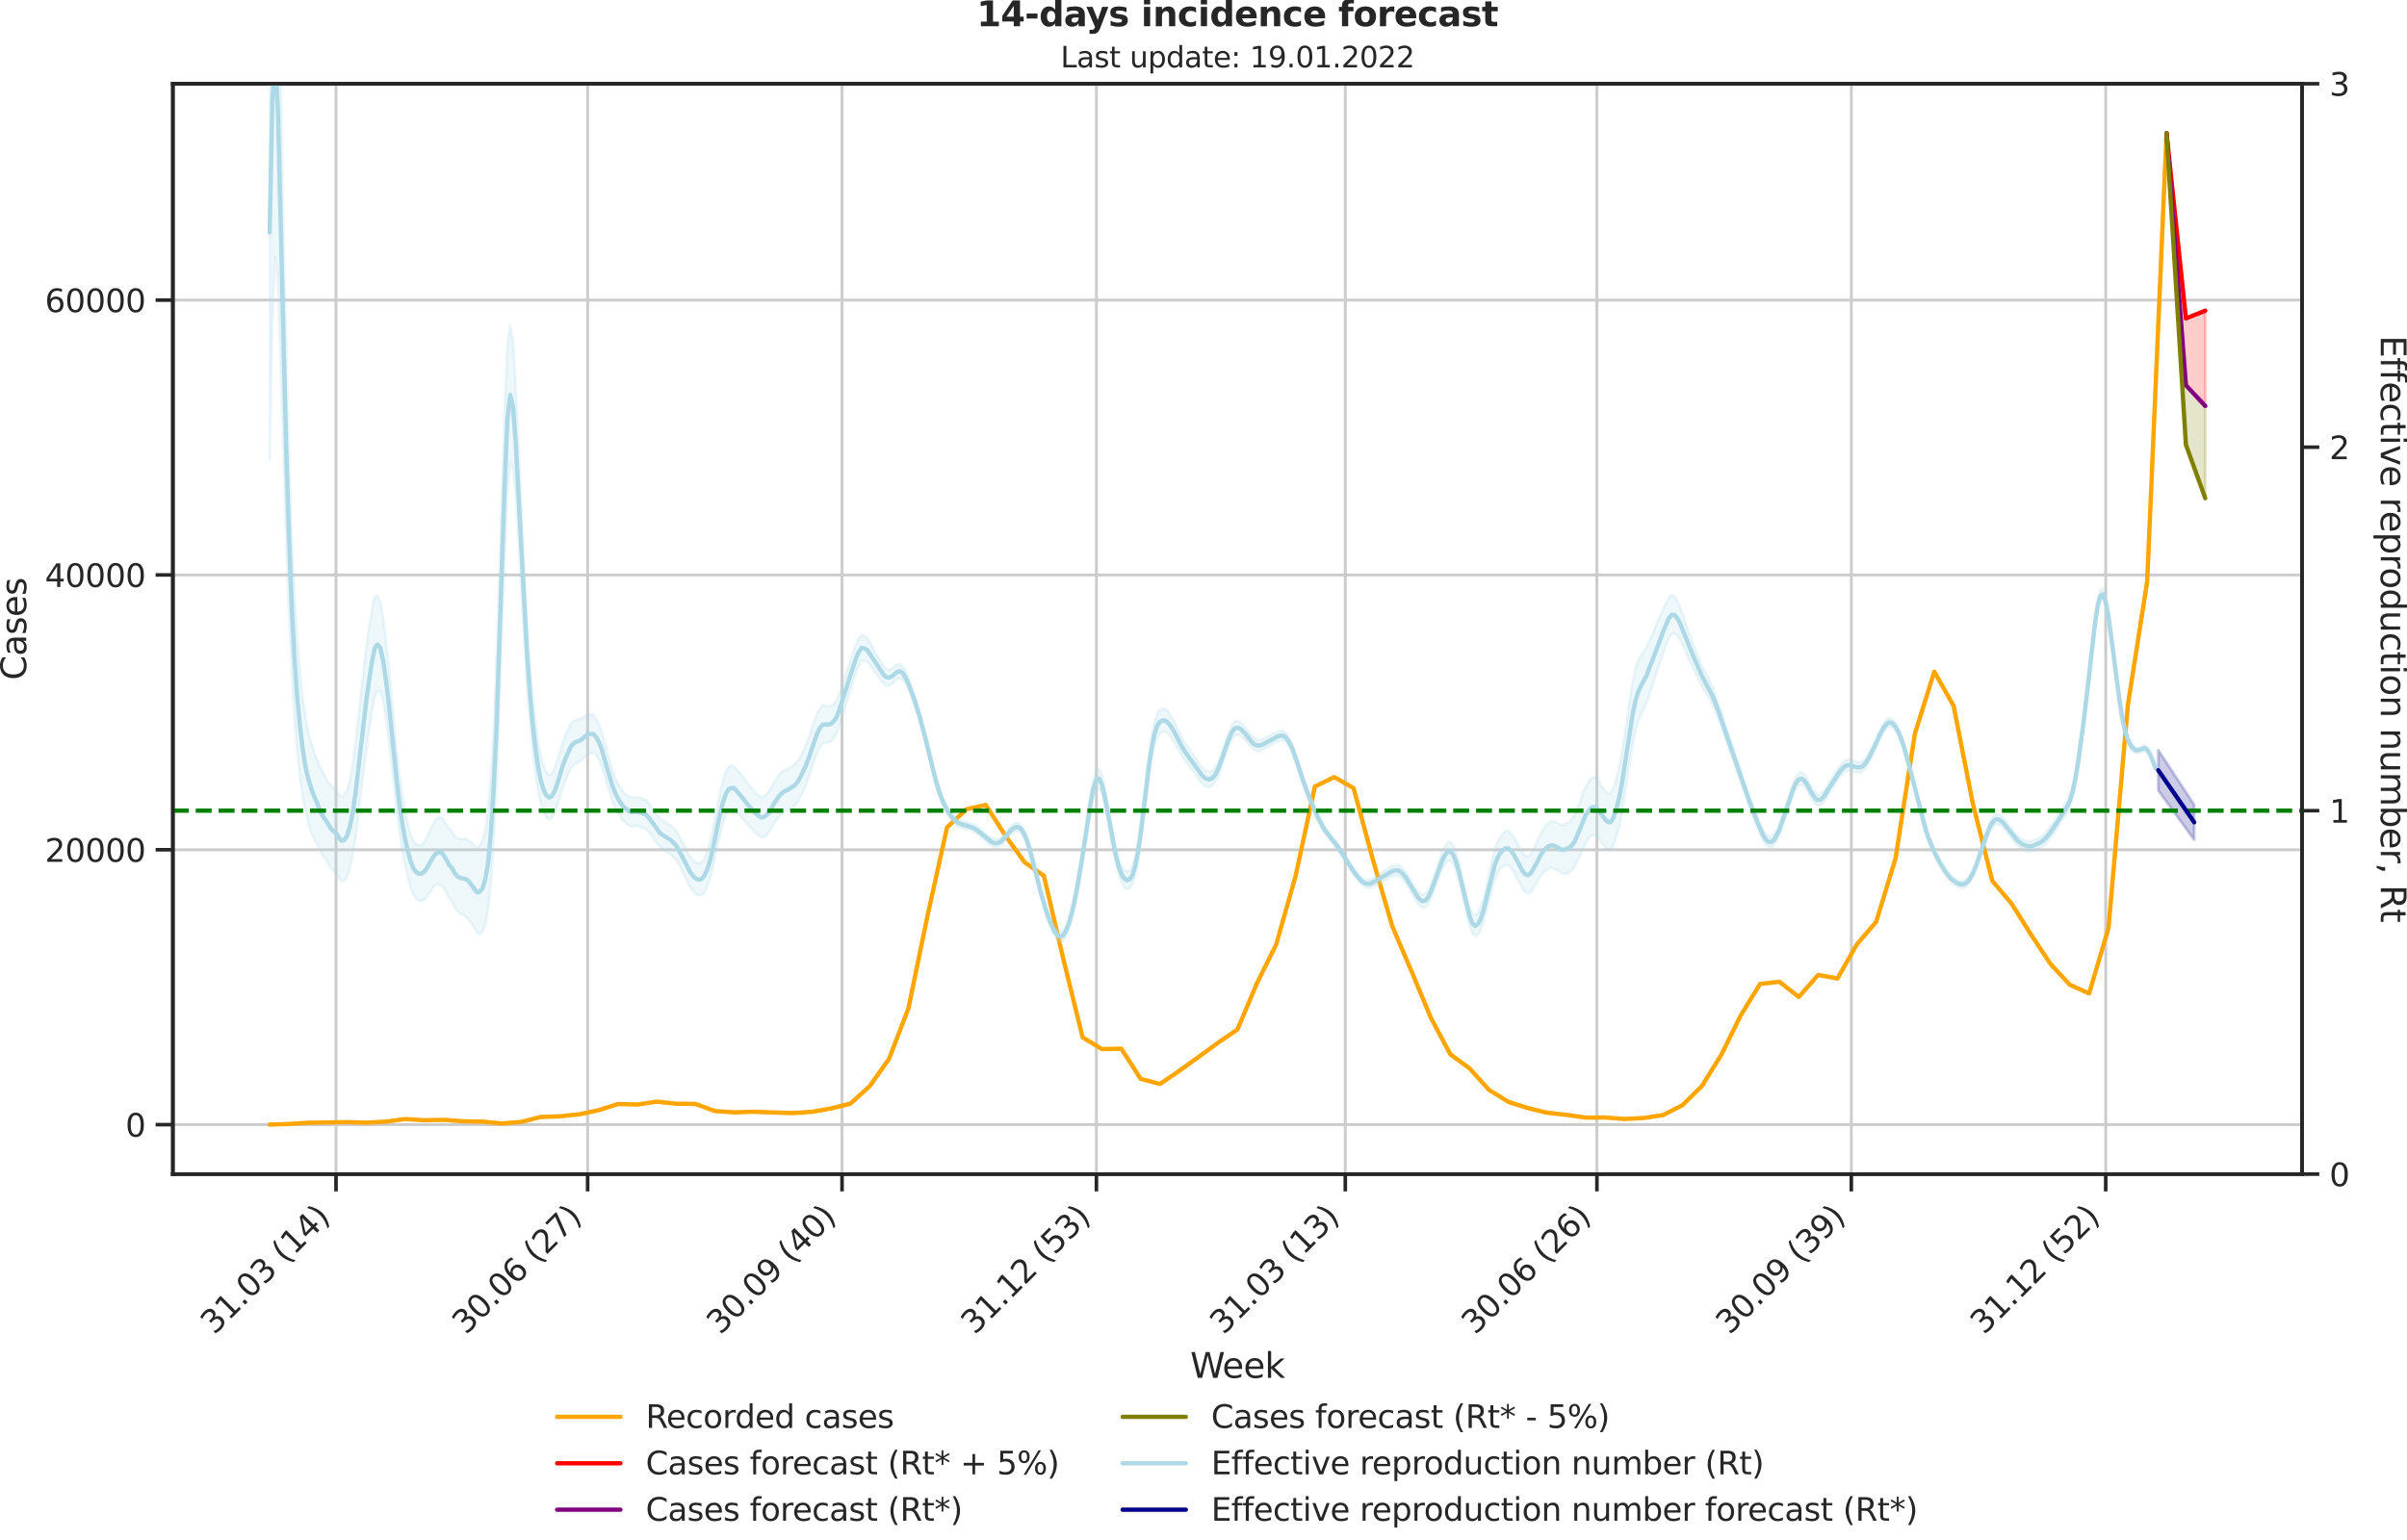 <?xml version="1.0" encoding="utf-8" standalone="no"?>
<!DOCTYPE svg PUBLIC "-//W3C//DTD SVG 1.1//EN"
  "http://www.w3.org/Graphics/SVG/1.1/DTD/svg11.dtd">
<svg xmlns:xlink="http://www.w3.org/1999/xlink" width="836.966pt" height="535.652pt" viewBox="0 0 836.966 535.652" xmlns="http://www.w3.org/2000/svg" version="1.1">
 <defs>
  <style type="text/css">*{stroke-linejoin: round; stroke-linecap: butt}</style>
 </defs>
 <g id="figure_1">
  <g id="patch_1">
   <path d="M -0 535.652 
L 836.966 535.652 
L 836.966 0 
L -0 0 
L -0 535.652 
z
" style="fill: none"/>
  </g>
  <g id="axes_1">
   <g id="patch_2">
    <path d="M 60.108 408.402 
L 800.467 408.402 
L 800.467 29.118 
L 60.108 29.118 
L 60.108 408.402 
z
" style="fill: none"/>
   </g>
   <g id="matplotlib.axis_1">
    <g id="xtick_1">
     <g id="line2d_1">
      <path d="M 116.836 408.402 
L 116.836 29.118 
" clip-path="url(#pb793db49ea)" style="fill: none; stroke: #cccccc; stroke-linecap: round"/>
     </g>
     <g id="line2d_2">
      <defs>
       <path id="m0a7be807ba" d="M 0 0 
L 0 6 
" style="stroke: #262626; stroke-width: 1.25"/>
      </defs>
      <g>
       <use xlink:href="#m0a7be807ba" x="116.836" y="408.402" style="fill: #262626; stroke: #262626; stroke-width: 1.25"/>
      </g>
     </g>
     <g id="text_1">
      <!-- 31.03 (14) -->
      <g style="fill: #262626" transform="translate(74.512 464.519)rotate(-45)scale(0.11 -0.11)">
       <defs>
        <path id="DejaVuSans-33" d="M 2597 2516 
Q 3050 2419 3304 2112 
Q 3559 1806 3559 1356 
Q 3559 666 3084 287 
Q 2609 -91 1734 -91 
Q 1441 -91 1130 -33 
Q 819 25 488 141 
L 488 750 
Q 750 597 1062 519 
Q 1375 441 1716 441 
Q 2309 441 2620 675 
Q 2931 909 2931 1356 
Q 2931 1769 2642 2001 
Q 2353 2234 1838 2234 
L 1294 2234 
L 1294 2753 
L 1863 2753 
Q 2328 2753 2575 2939 
Q 2822 3125 2822 3475 
Q 2822 3834 2567 4026 
Q 2313 4219 1838 4219 
Q 1578 4219 1281 4162 
Q 984 4106 628 3988 
L 628 4550 
Q 988 4650 1302 4700 
Q 1616 4750 1894 4750 
Q 2613 4750 3031 4423 
Q 3450 4097 3450 3541 
Q 3450 3153 3228 2886 
Q 3006 2619 2597 2516 
z
" transform="scale(0.016)"/>
        <path id="DejaVuSans-31" d="M 794 531 
L 1825 531 
L 1825 4091 
L 703 3866 
L 703 4441 
L 1819 4666 
L 2450 4666 
L 2450 531 
L 3481 531 
L 3481 0 
L 794 0 
L 794 531 
z
" transform="scale(0.016)"/>
        <path id="DejaVuSans-2e" d="M 684 794 
L 1344 794 
L 1344 0 
L 684 0 
L 684 794 
z
" transform="scale(0.016)"/>
        <path id="DejaVuSans-30" d="M 2034 4250 
Q 1547 4250 1301 3770 
Q 1056 3291 1056 2328 
Q 1056 1369 1301 889 
Q 1547 409 2034 409 
Q 2525 409 2770 889 
Q 3016 1369 3016 2328 
Q 3016 3291 2770 3770 
Q 2525 4250 2034 4250 
z
M 2034 4750 
Q 2819 4750 3233 4129 
Q 3647 3509 3647 2328 
Q 3647 1150 3233 529 
Q 2819 -91 2034 -91 
Q 1250 -91 836 529 
Q 422 1150 422 2328 
Q 422 3509 836 4129 
Q 1250 4750 2034 4750 
z
" transform="scale(0.016)"/>
        <path id="DejaVuSans-20" transform="scale(0.016)"/>
        <path id="DejaVuSans-28" d="M 1984 4856 
Q 1566 4138 1362 3434 
Q 1159 2731 1159 2009 
Q 1159 1288 1364 580 
Q 1569 -128 1984 -844 
L 1484 -844 
Q 1016 -109 783 600 
Q 550 1309 550 2009 
Q 550 2706 781 3412 
Q 1013 4119 1484 4856 
L 1984 4856 
z
" transform="scale(0.016)"/>
        <path id="DejaVuSans-34" d="M 2419 4116 
L 825 1625 
L 2419 1625 
L 2419 4116 
z
M 2253 4666 
L 3047 4666 
L 3047 1625 
L 3713 1625 
L 3713 1100 
L 3047 1100 
L 3047 0 
L 2419 0 
L 2419 1100 
L 313 1100 
L 313 1709 
L 2253 4666 
z
" transform="scale(0.016)"/>
        <path id="DejaVuSans-29" d="M 513 4856 
L 1013 4856 
Q 1481 4119 1714 3412 
Q 1947 2706 1947 2009 
Q 1947 1309 1714 600 
Q 1481 -109 1013 -844 
L 513 -844 
Q 928 -128 1133 580 
Q 1338 1288 1338 2009 
Q 1338 2731 1133 3434 
Q 928 4138 513 4856 
z
" transform="scale(0.016)"/>
       </defs>
       <use xlink:href="#DejaVuSans-33"/>
       <use xlink:href="#DejaVuSans-31" x="63.623"/>
       <use xlink:href="#DejaVuSans-2e" x="127.246"/>
       <use xlink:href="#DejaVuSans-30" x="159.033"/>
       <use xlink:href="#DejaVuSans-33" x="222.656"/>
       <use xlink:href="#DejaVuSans-20" x="286.279"/>
       <use xlink:href="#DejaVuSans-28" x="318.066"/>
       <use xlink:href="#DejaVuSans-31" x="357.08"/>
       <use xlink:href="#DejaVuSans-34" x="420.703"/>
       <use xlink:href="#DejaVuSans-29" x="484.326"/>
      </g>
     </g>
    </g>
    <g id="xtick_2">
     <g id="line2d_3">
      <path d="M 204.333 408.402 
L 204.333 29.118 
" clip-path="url(#pb793db49ea)" style="fill: none; stroke: #cccccc; stroke-linecap: round"/>
     </g>
     <g id="line2d_4">
      <g>
       <use xlink:href="#m0a7be807ba" x="204.333" y="408.402" style="fill: #262626; stroke: #262626; stroke-width: 1.25"/>
      </g>
     </g>
     <g id="text_2">
      <!-- 30.06 (27) -->
      <g style="fill: #262626" transform="translate(162.009 464.519)rotate(-45)scale(0.11 -0.11)">
       <defs>
        <path id="DejaVuSans-36" d="M 2113 2584 
Q 1688 2584 1439 2293 
Q 1191 2003 1191 1497 
Q 1191 994 1439 701 
Q 1688 409 2113 409 
Q 2538 409 2786 701 
Q 3034 994 3034 1497 
Q 3034 2003 2786 2293 
Q 2538 2584 2113 2584 
z
M 3366 4563 
L 3366 3988 
Q 3128 4100 2886 4159 
Q 2644 4219 2406 4219 
Q 1781 4219 1451 3797 
Q 1122 3375 1075 2522 
Q 1259 2794 1537 2939 
Q 1816 3084 2150 3084 
Q 2853 3084 3261 2657 
Q 3669 2231 3669 1497 
Q 3669 778 3244 343 
Q 2819 -91 2113 -91 
Q 1303 -91 875 529 
Q 447 1150 447 2328 
Q 447 3434 972 4092 
Q 1497 4750 2381 4750 
Q 2619 4750 2861 4703 
Q 3103 4656 3366 4563 
z
" transform="scale(0.016)"/>
        <path id="DejaVuSans-32" d="M 1228 531 
L 3431 531 
L 3431 0 
L 469 0 
L 469 531 
Q 828 903 1448 1529 
Q 2069 2156 2228 2338 
Q 2531 2678 2651 2914 
Q 2772 3150 2772 3378 
Q 2772 3750 2511 3984 
Q 2250 4219 1831 4219 
Q 1534 4219 1204 4116 
Q 875 4013 500 3803 
L 500 4441 
Q 881 4594 1212 4672 
Q 1544 4750 1819 4750 
Q 2544 4750 2975 4387 
Q 3406 4025 3406 3419 
Q 3406 3131 3298 2873 
Q 3191 2616 2906 2266 
Q 2828 2175 2409 1742 
Q 1991 1309 1228 531 
z
" transform="scale(0.016)"/>
        <path id="DejaVuSans-37" d="M 525 4666 
L 3525 4666 
L 3525 4397 
L 1831 0 
L 1172 0 
L 2766 4134 
L 525 4134 
L 525 4666 
z
" transform="scale(0.016)"/>
       </defs>
       <use xlink:href="#DejaVuSans-33"/>
       <use xlink:href="#DejaVuSans-30" x="63.623"/>
       <use xlink:href="#DejaVuSans-2e" x="127.246"/>
       <use xlink:href="#DejaVuSans-30" x="159.033"/>
       <use xlink:href="#DejaVuSans-36" x="222.656"/>
       <use xlink:href="#DejaVuSans-20" x="286.279"/>
       <use xlink:href="#DejaVuSans-28" x="318.066"/>
       <use xlink:href="#DejaVuSans-32" x="357.08"/>
       <use xlink:href="#DejaVuSans-37" x="420.703"/>
       <use xlink:href="#DejaVuSans-29" x="484.326"/>
      </g>
     </g>
    </g>
    <g id="xtick_3">
     <g id="line2d_5">
      <path d="M 292.792 408.402 
L 292.792 29.118 
" clip-path="url(#pb793db49ea)" style="fill: none; stroke: #cccccc; stroke-linecap: round"/>
     </g>
     <g id="line2d_6">
      <g>
       <use xlink:href="#m0a7be807ba" x="292.792" y="408.402" style="fill: #262626; stroke: #262626; stroke-width: 1.25"/>
      </g>
     </g>
     <g id="text_3">
      <!-- 30.09 (40) -->
      <g style="fill: #262626" transform="translate(250.468 464.519)rotate(-45)scale(0.11 -0.11)">
       <defs>
        <path id="DejaVuSans-39" d="M 703 97 
L 703 672 
Q 941 559 1184 500 
Q 1428 441 1663 441 
Q 2288 441 2617 861 
Q 2947 1281 2994 2138 
Q 2813 1869 2534 1725 
Q 2256 1581 1919 1581 
Q 1219 1581 811 2004 
Q 403 2428 403 3163 
Q 403 3881 828 4315 
Q 1253 4750 1959 4750 
Q 2769 4750 3195 4129 
Q 3622 3509 3622 2328 
Q 3622 1225 3098 567 
Q 2575 -91 1691 -91 
Q 1453 -91 1209 -44 
Q 966 3 703 97 
z
M 1959 2075 
Q 2384 2075 2632 2365 
Q 2881 2656 2881 3163 
Q 2881 3666 2632 3958 
Q 2384 4250 1959 4250 
Q 1534 4250 1286 3958 
Q 1038 3666 1038 3163 
Q 1038 2656 1286 2365 
Q 1534 2075 1959 2075 
z
" transform="scale(0.016)"/>
       </defs>
       <use xlink:href="#DejaVuSans-33"/>
       <use xlink:href="#DejaVuSans-30" x="63.623"/>
       <use xlink:href="#DejaVuSans-2e" x="127.246"/>
       <use xlink:href="#DejaVuSans-30" x="159.033"/>
       <use xlink:href="#DejaVuSans-39" x="222.656"/>
       <use xlink:href="#DejaVuSans-20" x="286.279"/>
       <use xlink:href="#DejaVuSans-28" x="318.066"/>
       <use xlink:href="#DejaVuSans-34" x="357.08"/>
       <use xlink:href="#DejaVuSans-30" x="420.703"/>
       <use xlink:href="#DejaVuSans-29" x="484.326"/>
      </g>
     </g>
    </g>
    <g id="xtick_4">
     <g id="line2d_7">
      <path d="M 381.251 408.402 
L 381.251 29.118 
" clip-path="url(#pb793db49ea)" style="fill: none; stroke: #cccccc; stroke-linecap: round"/>
     </g>
     <g id="line2d_8">
      <g>
       <use xlink:href="#m0a7be807ba" x="381.251" y="408.402" style="fill: #262626; stroke: #262626; stroke-width: 1.25"/>
      </g>
     </g>
     <g id="text_4">
      <!-- 31.12 (53) -->
      <g style="fill: #262626" transform="translate(338.926 464.519)rotate(-45)scale(0.11 -0.11)">
       <defs>
        <path id="DejaVuSans-35" d="M 691 4666 
L 3169 4666 
L 3169 4134 
L 1269 4134 
L 1269 2991 
Q 1406 3038 1543 3061 
Q 1681 3084 1819 3084 
Q 2600 3084 3056 2656 
Q 3513 2228 3513 1497 
Q 3513 744 3044 326 
Q 2575 -91 1722 -91 
Q 1428 -91 1123 -41 
Q 819 9 494 109 
L 494 744 
Q 775 591 1075 516 
Q 1375 441 1709 441 
Q 2250 441 2565 725 
Q 2881 1009 2881 1497 
Q 2881 1984 2565 2268 
Q 2250 2553 1709 2553 
Q 1456 2553 1204 2497 
Q 953 2441 691 2322 
L 691 4666 
z
" transform="scale(0.016)"/>
       </defs>
       <use xlink:href="#DejaVuSans-33"/>
       <use xlink:href="#DejaVuSans-31" x="63.623"/>
       <use xlink:href="#DejaVuSans-2e" x="127.246"/>
       <use xlink:href="#DejaVuSans-31" x="159.033"/>
       <use xlink:href="#DejaVuSans-32" x="222.656"/>
       <use xlink:href="#DejaVuSans-20" x="286.279"/>
       <use xlink:href="#DejaVuSans-28" x="318.066"/>
       <use xlink:href="#DejaVuSans-35" x="357.08"/>
       <use xlink:href="#DejaVuSans-33" x="420.703"/>
       <use xlink:href="#DejaVuSans-29" x="484.326"/>
      </g>
     </g>
    </g>
    <g id="xtick_5">
     <g id="line2d_9">
      <path d="M 467.786 408.402 
L 467.786 29.118 
" clip-path="url(#pb793db49ea)" style="fill: none; stroke: #cccccc; stroke-linecap: round"/>
     </g>
     <g id="line2d_10">
      <g>
       <use xlink:href="#m0a7be807ba" x="467.786" y="408.402" style="fill: #262626; stroke: #262626; stroke-width: 1.25"/>
      </g>
     </g>
     <g id="text_5">
      <!-- 31.03 (13) -->
      <g style="fill: #262626" transform="translate(425.462 464.519)rotate(-45)scale(0.11 -0.11)">
       <use xlink:href="#DejaVuSans-33"/>
       <use xlink:href="#DejaVuSans-31" x="63.623"/>
       <use xlink:href="#DejaVuSans-2e" x="127.246"/>
       <use xlink:href="#DejaVuSans-30" x="159.033"/>
       <use xlink:href="#DejaVuSans-33" x="222.656"/>
       <use xlink:href="#DejaVuSans-20" x="286.279"/>
       <use xlink:href="#DejaVuSans-28" x="318.066"/>
       <use xlink:href="#DejaVuSans-31" x="357.08"/>
       <use xlink:href="#DejaVuSans-33" x="420.703"/>
       <use xlink:href="#DejaVuSans-29" x="484.326"/>
      </g>
     </g>
    </g>
    <g id="xtick_6">
     <g id="line2d_11">
      <path d="M 555.283 408.402 
L 555.283 29.118 
" clip-path="url(#pb793db49ea)" style="fill: none; stroke: #cccccc; stroke-linecap: round"/>
     </g>
     <g id="line2d_12">
      <g>
       <use xlink:href="#m0a7be807ba" x="555.283" y="408.402" style="fill: #262626; stroke: #262626; stroke-width: 1.25"/>
      </g>
     </g>
     <g id="text_6">
      <!-- 30.06 (26) -->
      <g style="fill: #262626" transform="translate(512.959 464.519)rotate(-45)scale(0.11 -0.11)">
       <use xlink:href="#DejaVuSans-33"/>
       <use xlink:href="#DejaVuSans-30" x="63.623"/>
       <use xlink:href="#DejaVuSans-2e" x="127.246"/>
       <use xlink:href="#DejaVuSans-30" x="159.033"/>
       <use xlink:href="#DejaVuSans-36" x="222.656"/>
       <use xlink:href="#DejaVuSans-20" x="286.279"/>
       <use xlink:href="#DejaVuSans-28" x="318.066"/>
       <use xlink:href="#DejaVuSans-32" x="357.08"/>
       <use xlink:href="#DejaVuSans-36" x="420.703"/>
       <use xlink:href="#DejaVuSans-29" x="484.326"/>
      </g>
     </g>
    </g>
    <g id="xtick_7">
     <g id="line2d_13">
      <path d="M 643.742 408.402 
L 643.742 29.118 
" clip-path="url(#pb793db49ea)" style="fill: none; stroke: #cccccc; stroke-linecap: round"/>
     </g>
     <g id="line2d_14">
      <g>
       <use xlink:href="#m0a7be807ba" x="643.742" y="408.402" style="fill: #262626; stroke: #262626; stroke-width: 1.25"/>
      </g>
     </g>
     <g id="text_7">
      <!-- 30.09 (39) -->
      <g style="fill: #262626" transform="translate(601.418 464.519)rotate(-45)scale(0.11 -0.11)">
       <use xlink:href="#DejaVuSans-33"/>
       <use xlink:href="#DejaVuSans-30" x="63.623"/>
       <use xlink:href="#DejaVuSans-2e" x="127.246"/>
       <use xlink:href="#DejaVuSans-30" x="159.033"/>
       <use xlink:href="#DejaVuSans-39" x="222.656"/>
       <use xlink:href="#DejaVuSans-20" x="286.279"/>
       <use xlink:href="#DejaVuSans-28" x="318.066"/>
       <use xlink:href="#DejaVuSans-33" x="357.08"/>
       <use xlink:href="#DejaVuSans-39" x="420.703"/>
       <use xlink:href="#DejaVuSans-29" x="484.326"/>
      </g>
     </g>
    </g>
    <g id="xtick_8">
     <g id="line2d_15">
      <path d="M 732.201 408.402 
L 732.201 29.118 
" clip-path="url(#pb793db49ea)" style="fill: none; stroke: #cccccc; stroke-linecap: round"/>
     </g>
     <g id="line2d_16">
      <g>
       <use xlink:href="#m0a7be807ba" x="732.201" y="408.402" style="fill: #262626; stroke: #262626; stroke-width: 1.25"/>
      </g>
     </g>
     <g id="text_8">
      <!-- 31.12 (52) -->
      <g style="fill: #262626" transform="translate(689.876 464.519)rotate(-45)scale(0.11 -0.11)">
       <use xlink:href="#DejaVuSans-33"/>
       <use xlink:href="#DejaVuSans-31" x="63.623"/>
       <use xlink:href="#DejaVuSans-2e" x="127.246"/>
       <use xlink:href="#DejaVuSans-31" x="159.033"/>
       <use xlink:href="#DejaVuSans-32" x="222.656"/>
       <use xlink:href="#DejaVuSans-20" x="286.279"/>
       <use xlink:href="#DejaVuSans-28" x="318.066"/>
       <use xlink:href="#DejaVuSans-35" x="357.08"/>
       <use xlink:href="#DejaVuSans-32" x="420.703"/>
       <use xlink:href="#DejaVuSans-29" x="484.326"/>
      </g>
     </g>
    </g>
    <g id="text_9">
     <!-- Week -->
     <g style="fill: #262626" transform="translate(413.849 479.255)scale(0.12 -0.12)">
      <defs>
       <path id="DejaVuSans-57" d="M 213 4666 
L 850 4666 
L 1831 722 
L 2809 4666 
L 3519 4666 
L 4500 722 
L 5478 4666 
L 6119 4666 
L 4947 0 
L 4153 0 
L 3169 4050 
L 2175 0 
L 1381 0 
L 213 4666 
z
" transform="scale(0.016)"/>
       <path id="DejaVuSans-65" d="M 3597 1894 
L 3597 1613 
L 953 1613 
Q 991 1019 1311 708 
Q 1631 397 2203 397 
Q 2534 397 2845 478 
Q 3156 559 3463 722 
L 3463 178 
Q 3153 47 2828 -22 
Q 2503 -91 2169 -91 
Q 1331 -91 842 396 
Q 353 884 353 1716 
Q 353 2575 817 3079 
Q 1281 3584 2069 3584 
Q 2775 3584 3186 3129 
Q 3597 2675 3597 1894 
z
M 3022 2063 
Q 3016 2534 2758 2815 
Q 2500 3097 2075 3097 
Q 1594 3097 1305 2825 
Q 1016 2553 972 2059 
L 3022 2063 
z
" transform="scale(0.016)"/>
       <path id="DejaVuSans-6b" d="M 581 4863 
L 1159 4863 
L 1159 1991 
L 2875 3500 
L 3609 3500 
L 1753 1863 
L 3688 0 
L 2938 0 
L 1159 1709 
L 1159 0 
L 581 0 
L 581 4863 
z
" transform="scale(0.016)"/>
      </defs>
      <use xlink:href="#DejaVuSans-57"/>
      <use xlink:href="#DejaVuSans-65" x="93.002"/>
      <use xlink:href="#DejaVuSans-65" x="154.525"/>
      <use xlink:href="#DejaVuSans-6b" x="216.049"/>
     </g>
    </g>
   </g>
   <g id="matplotlib.axis_2">
    <g id="ytick_1">
     <g id="line2d_17">
      <path d="M 60.108 391.181 
L 800.467 391.181 
" clip-path="url(#pb793db49ea)" style="fill: none; stroke: #cccccc; stroke-linecap: round"/>
     </g>
     <g id="line2d_18">
      <defs>
       <path id="maab4f1ed60" d="M 0 0 
L -6 0 
" style="stroke: #262626; stroke-width: 1.25"/>
      </defs>
      <g>
       <use xlink:href="#maab4f1ed60" x="60.108" y="391.181" style="fill: #262626; stroke: #262626; stroke-width: 1.25"/>
      </g>
     </g>
     <g id="text_10">
      <!-- 0 -->
      <g style="fill: #262626" transform="translate(43.609 395.36)scale(0.11 -0.11)">
       <use xlink:href="#DejaVuSans-30"/>
      </g>
     </g>
    </g>
    <g id="ytick_2">
     <g id="line2d_19">
      <path d="M 60.108 295.583 
L 800.467 295.583 
" clip-path="url(#pb793db49ea)" style="fill: none; stroke: #cccccc; stroke-linecap: round"/>
     </g>
     <g id="line2d_20">
      <g>
       <use xlink:href="#maab4f1ed60" x="60.108" y="295.583" style="fill: #262626; stroke: #262626; stroke-width: 1.25"/>
      </g>
     </g>
     <g id="text_11">
      <!-- 20000 -->
      <g style="fill: #262626" transform="translate(15.614 299.762)scale(0.11 -0.11)">
       <use xlink:href="#DejaVuSans-32"/>
       <use xlink:href="#DejaVuSans-30" x="63.623"/>
       <use xlink:href="#DejaVuSans-30" x="127.246"/>
       <use xlink:href="#DejaVuSans-30" x="190.869"/>
       <use xlink:href="#DejaVuSans-30" x="254.492"/>
      </g>
     </g>
    </g>
    <g id="ytick_3">
     <g id="line2d_21">
      <path d="M 60.108 199.985 
L 800.467 199.985 
" clip-path="url(#pb793db49ea)" style="fill: none; stroke: #cccccc; stroke-linecap: round"/>
     </g>
     <g id="line2d_22">
      <g>
       <use xlink:href="#maab4f1ed60" x="60.108" y="199.985" style="fill: #262626; stroke: #262626; stroke-width: 1.25"/>
      </g>
     </g>
     <g id="text_12">
      <!-- 40000 -->
      <g style="fill: #262626" transform="translate(15.614 204.164)scale(0.11 -0.11)">
       <use xlink:href="#DejaVuSans-34"/>
       <use xlink:href="#DejaVuSans-30" x="63.623"/>
       <use xlink:href="#DejaVuSans-30" x="127.246"/>
       <use xlink:href="#DejaVuSans-30" x="190.869"/>
       <use xlink:href="#DejaVuSans-30" x="254.492"/>
      </g>
     </g>
    </g>
    <g id="ytick_4">
     <g id="line2d_23">
      <path d="M 60.108 104.387 
L 800.467 104.387 
" clip-path="url(#pb793db49ea)" style="fill: none; stroke: #cccccc; stroke-linecap: round"/>
     </g>
     <g id="line2d_24">
      <g>
       <use xlink:href="#maab4f1ed60" x="60.108" y="104.387" style="fill: #262626; stroke: #262626; stroke-width: 1.25"/>
      </g>
     </g>
     <g id="text_13">
      <!-- 60000 -->
      <g style="fill: #262626" transform="translate(15.614 108.567)scale(0.11 -0.11)">
       <use xlink:href="#DejaVuSans-36"/>
       <use xlink:href="#DejaVuSans-30" x="63.623"/>
       <use xlink:href="#DejaVuSans-30" x="127.246"/>
       <use xlink:href="#DejaVuSans-30" x="190.869"/>
       <use xlink:href="#DejaVuSans-30" x="254.492"/>
      </g>
     </g>
    </g>
    <g id="text_14">
     <!-- Cases -->
     <g style="fill: #262626" transform="translate(9.118 236.57)rotate(-90)scale(0.12 -0.12)">
      <defs>
       <path id="DejaVuSans-43" d="M 4122 4306 
L 4122 3641 
Q 3803 3938 3442 4084 
Q 3081 4231 2675 4231 
Q 1875 4231 1450 3742 
Q 1025 3253 1025 2328 
Q 1025 1406 1450 917 
Q 1875 428 2675 428 
Q 3081 428 3442 575 
Q 3803 722 4122 1019 
L 4122 359 
Q 3791 134 3420 21 
Q 3050 -91 2638 -91 
Q 1578 -91 968 557 
Q 359 1206 359 2328 
Q 359 3453 968 4101 
Q 1578 4750 2638 4750 
Q 3056 4750 3426 4639 
Q 3797 4528 4122 4306 
z
" transform="scale(0.016)"/>
       <path id="DejaVuSans-61" d="M 2194 1759 
Q 1497 1759 1228 1600 
Q 959 1441 959 1056 
Q 959 750 1161 570 
Q 1363 391 1709 391 
Q 2188 391 2477 730 
Q 2766 1069 2766 1631 
L 2766 1759 
L 2194 1759 
z
M 3341 1997 
L 3341 0 
L 2766 0 
L 2766 531 
Q 2569 213 2275 61 
Q 1981 -91 1556 -91 
Q 1019 -91 701 211 
Q 384 513 384 1019 
Q 384 1609 779 1909 
Q 1175 2209 1959 2209 
L 2766 2209 
L 2766 2266 
Q 2766 2663 2505 2880 
Q 2244 3097 1772 3097 
Q 1472 3097 1187 3025 
Q 903 2953 641 2809 
L 641 3341 
Q 956 3463 1253 3523 
Q 1550 3584 1831 3584 
Q 2591 3584 2966 3190 
Q 3341 2797 3341 1997 
z
" transform="scale(0.016)"/>
       <path id="DejaVuSans-73" d="M 2834 3397 
L 2834 2853 
Q 2591 2978 2328 3040 
Q 2066 3103 1784 3103 
Q 1356 3103 1142 2972 
Q 928 2841 928 2578 
Q 928 2378 1081 2264 
Q 1234 2150 1697 2047 
L 1894 2003 
Q 2506 1872 2764 1633 
Q 3022 1394 3022 966 
Q 3022 478 2636 193 
Q 2250 -91 1575 -91 
Q 1294 -91 989 -36 
Q 684 19 347 128 
L 347 722 
Q 666 556 975 473 
Q 1284 391 1588 391 
Q 1994 391 2212 530 
Q 2431 669 2431 922 
Q 2431 1156 2273 1281 
Q 2116 1406 1581 1522 
L 1381 1569 
Q 847 1681 609 1914 
Q 372 2147 372 2553 
Q 372 3047 722 3315 
Q 1072 3584 1716 3584 
Q 2034 3584 2315 3537 
Q 2597 3491 2834 3397 
z
" transform="scale(0.016)"/>
      </defs>
      <use xlink:href="#DejaVuSans-43"/>
      <use xlink:href="#DejaVuSans-61" x="69.824"/>
      <use xlink:href="#DejaVuSans-73" x="131.104"/>
      <use xlink:href="#DejaVuSans-65" x="183.203"/>
      <use xlink:href="#DejaVuSans-73" x="244.727"/>
     </g>
    </g>
   </g>
   <g id="PolyCollection_1">
    <defs>
     <path id="mcf032099f5" d="M 753.354 -489.293 
L 753.354 -489.293 
L 760.084 -424.893 
L 766.815 -427.592 
L 766.815 -394.445 
L 766.815 -394.445 
L 760.084 -401.643 
L 753.354 -489.293 
z
" style="stroke: #ff0000; stroke-opacity: 0.2"/>
    </defs>
    <g clip-path="url(#pb793db49ea)">
     <use xlink:href="#mcf032099f5" x="0" y="535.652" style="fill: #ff0000; fill-opacity: 0.2; stroke: #ff0000; stroke-opacity: 0.2"/>
    </g>
   </g>
   <g id="PolyCollection_2">
    <defs>
     <path id="mf104e05dce" d="M 753.354 -489.293 
L 753.354 -489.293 
L 760.084 -401.643 
L 766.815 -394.445 
L 766.815 -362.357 
L 766.815 -362.357 
L 760.084 -380.989 
L 753.354 -489.293 
z
" style="stroke: #808000; stroke-opacity: 0.2"/>
    </defs>
    <g clip-path="url(#pb793db49ea)">
     <use xlink:href="#mf104e05dce" x="0" y="535.652" style="fill: #808000; fill-opacity: 0.2; stroke: #808000; stroke-opacity: 0.2"/>
    </g>
   </g>
   <g id="line2d_25">
    <path d="M 93.76 391.162 
L 100.491 390.956 
L 107.221 390.531 
L 113.952 390.421 
L 120.682 390.297 
L 127.413 390.493 
L 134.143 390.134 
L 140.874 389.24 
L 147.605 389.661 
L 154.335 389.522 
L 161.066 390.005 
L 167.796 390.149 
L 174.527 390.77 
L 181.257 390.235 
L 187.988 388.528 
L 194.718 388.284 
L 201.449 387.582 
L 208.179 386.153 
L 214.91 384.021 
L 221.641 384.188 
L 228.371 383.18 
L 235.102 383.897 
L 241.832 383.978 
L 248.563 386.449 
L 255.293 386.908 
L 262.024 386.702 
L 268.754 386.946 
L 275.485 387.161 
L 282.216 386.745 
L 288.946 385.55 
L 295.677 383.911 
L 302.407 377.793 
L 309.138 368.29 
L 315.868 350.772 
L 322.599 318.135 
L 329.329 287.739 
L 336.06 281.482 
L 342.79 279.991 
L 349.521 290.564 
L 356.252 299.899 
L 362.982 304.627 
L 369.713 333.454 
L 376.443 360.805 
L 383.174 364.911 
L 389.904 364.767 
L 396.635 375.264 
L 403.365 377.033 
L 410.096 372.434 
L 416.826 367.597 
L 423.557 362.674 
L 430.288 358.09 
L 437.018 342.106 
L 443.749 328.541 
L 450.479 304.823 
L 457.21 273.586 
L 463.94 270.298 
L 470.671 274.126 
L 477.401 299.063 
L 484.132 322.198 
L 490.862 337.947 
L 497.593 354.156 
L 504.324 366.732 
L 511.054 371.679 
L 517.785 379.117 
L 524.515 383.266 
L 531.246 385.421 
L 537.976 387.032 
L 544.707 387.783 
L 551.437 388.743 
L 558.168 388.7 
L 564.898 389.212 
L 571.629 388.868 
L 578.36 387.84 
L 585.09 384.37 
L 591.821 377.707 
L 598.551 366.856 
L 605.282 353.186 
L 612.012 342.249 
L 618.743 341.485 
L 625.473 346.776 
L 632.204 339.114 
L 638.934 340.337 
L 645.665 328.488 
L 652.395 320.63 
L 659.126 298.556 
L 665.857 255.174 
L 672.587 233.626 
L 679.318 245.533 
L 686.048 279.747 
L 692.779 306.405 
L 699.509 314.354 
L 706.24 325.094 
L 712.97 335.247 
L 719.701 342.517 
L 726.432 345.557 
L 733.162 322.819 
L 739.893 245.313 
L 746.623 202.241 
L 753.354 46.358 
" clip-path="url(#pb793db49ea)" style="fill: none; stroke: #ffa500; stroke-width: 1.5; stroke-linecap: round"/>
   </g>
   <g id="line2d_26">
    <path d="M 753.354 46.358 
L 760.084 110.759 
L 766.815 108.06 
" clip-path="url(#pb793db49ea)" style="fill: none; stroke: #ff0000; stroke-width: 1.5; stroke-linecap: round"/>
   </g>
   <g id="line2d_27">
    <path d="M 753.354 46.358 
L 760.084 134.008 
L 766.815 141.207 
" clip-path="url(#pb793db49ea)" style="fill: none; stroke: #800080; stroke-width: 1.5; stroke-linecap: round"/>
   </g>
   <g id="line2d_28">
    <path d="M 753.354 46.358 
L 760.084 154.662 
L 766.815 173.294 
" clip-path="url(#pb793db49ea)" style="fill: none; stroke: #808000; stroke-width: 1.5; stroke-linecap: round"/>
   </g>
   <g id="patch_3">
    <path d="M 60.108 408.402 
L 60.108 29.118 
" style="fill: none; stroke: #262626; stroke-width: 1.25; stroke-linejoin: miter; stroke-linecap: square"/>
   </g>
   <g id="patch_4">
    <path d="M 800.467 408.402 
L 800.467 29.118 
" style="fill: none; stroke: #262626; stroke-width: 1.25; stroke-linejoin: miter; stroke-linecap: square"/>
   </g>
   <g id="patch_5">
    <path d="M 60.108 408.402 
L 800.467 408.402 
" style="fill: none; stroke: #262626; stroke-width: 1.25; stroke-linejoin: miter; stroke-linecap: square"/>
   </g>
   <g id="patch_6">
    <path d="M 60.108 29.118 
L 800.467 29.118 
" style="fill: none; stroke: #262626; stroke-width: 1.25; stroke-linejoin: miter; stroke-linecap: square"/>
   </g>
   <g id="text_15">
    <!-- Last update: 19.01.2022 -->
    <g style="fill: #262626" transform="translate(368.789 23.429)scale(0.1 -0.1)">
     <defs>
      <path id="DejaVuSans-4c" d="M 628 4666 
L 1259 4666 
L 1259 531 
L 3531 531 
L 3531 0 
L 628 0 
L 628 4666 
z
" transform="scale(0.016)"/>
      <path id="DejaVuSans-74" d="M 1172 4494 
L 1172 3500 
L 2356 3500 
L 2356 3053 
L 1172 3053 
L 1172 1153 
Q 1172 725 1289 603 
Q 1406 481 1766 481 
L 2356 481 
L 2356 0 
L 1766 0 
Q 1100 0 847 248 
Q 594 497 594 1153 
L 594 3053 
L 172 3053 
L 172 3500 
L 594 3500 
L 594 4494 
L 1172 4494 
z
" transform="scale(0.016)"/>
      <path id="DejaVuSans-75" d="M 544 1381 
L 544 3500 
L 1119 3500 
L 1119 1403 
Q 1119 906 1312 657 
Q 1506 409 1894 409 
Q 2359 409 2629 706 
Q 2900 1003 2900 1516 
L 2900 3500 
L 3475 3500 
L 3475 0 
L 2900 0 
L 2900 538 
Q 2691 219 2414 64 
Q 2138 -91 1772 -91 
Q 1169 -91 856 284 
Q 544 659 544 1381 
z
M 1991 3584 
L 1991 3584 
z
" transform="scale(0.016)"/>
      <path id="DejaVuSans-70" d="M 1159 525 
L 1159 -1331 
L 581 -1331 
L 581 3500 
L 1159 3500 
L 1159 2969 
Q 1341 3281 1617 3432 
Q 1894 3584 2278 3584 
Q 2916 3584 3314 3078 
Q 3713 2572 3713 1747 
Q 3713 922 3314 415 
Q 2916 -91 2278 -91 
Q 1894 -91 1617 61 
Q 1341 213 1159 525 
z
M 3116 1747 
Q 3116 2381 2855 2742 
Q 2594 3103 2138 3103 
Q 1681 3103 1420 2742 
Q 1159 2381 1159 1747 
Q 1159 1113 1420 752 
Q 1681 391 2138 391 
Q 2594 391 2855 752 
Q 3116 1113 3116 1747 
z
" transform="scale(0.016)"/>
      <path id="DejaVuSans-64" d="M 2906 2969 
L 2906 4863 
L 3481 4863 
L 3481 0 
L 2906 0 
L 2906 525 
Q 2725 213 2448 61 
Q 2172 -91 1784 -91 
Q 1150 -91 751 415 
Q 353 922 353 1747 
Q 353 2572 751 3078 
Q 1150 3584 1784 3584 
Q 2172 3584 2448 3432 
Q 2725 3281 2906 2969 
z
M 947 1747 
Q 947 1113 1208 752 
Q 1469 391 1925 391 
Q 2381 391 2643 752 
Q 2906 1113 2906 1747 
Q 2906 2381 2643 2742 
Q 2381 3103 1925 3103 
Q 1469 3103 1208 2742 
Q 947 2381 947 1747 
z
" transform="scale(0.016)"/>
      <path id="DejaVuSans-3a" d="M 750 794 
L 1409 794 
L 1409 0 
L 750 0 
L 750 794 
z
M 750 3309 
L 1409 3309 
L 1409 2516 
L 750 2516 
L 750 3309 
z
" transform="scale(0.016)"/>
     </defs>
     <use xlink:href="#DejaVuSans-4c"/>
     <use xlink:href="#DejaVuSans-61" x="55.713"/>
     <use xlink:href="#DejaVuSans-73" x="116.992"/>
     <use xlink:href="#DejaVuSans-74" x="169.092"/>
     <use xlink:href="#DejaVuSans-20" x="208.301"/>
     <use xlink:href="#DejaVuSans-75" x="240.088"/>
     <use xlink:href="#DejaVuSans-70" x="303.467"/>
     <use xlink:href="#DejaVuSans-64" x="366.943"/>
     <use xlink:href="#DejaVuSans-61" x="430.42"/>
     <use xlink:href="#DejaVuSans-74" x="491.699"/>
     <use xlink:href="#DejaVuSans-65" x="530.908"/>
     <use xlink:href="#DejaVuSans-3a" x="592.432"/>
     <use xlink:href="#DejaVuSans-20" x="626.123"/>
     <use xlink:href="#DejaVuSans-31" x="657.91"/>
     <use xlink:href="#DejaVuSans-39" x="721.533"/>
     <use xlink:href="#DejaVuSans-2e" x="785.156"/>
     <use xlink:href="#DejaVuSans-30" x="816.943"/>
     <use xlink:href="#DejaVuSans-31" x="880.566"/>
     <use xlink:href="#DejaVuSans-2e" x="944.189"/>
     <use xlink:href="#DejaVuSans-32" x="975.977"/>
     <use xlink:href="#DejaVuSans-30" x="1039.6"/>
     <use xlink:href="#DejaVuSans-32" x="1103.223"/>
     <use xlink:href="#DejaVuSans-32" x="1166.846"/>
    </g>
   </g>
   <g id="text_16">
    <!-- 14-days incidence forecast -->
    <g style="fill: #262626" transform="translate(339.623 9.118)scale(0.12 -0.12)">
     <defs>
      <path id="DejaVuSans-Bold-31" d="M 750 831 
L 1813 831 
L 1813 3847 
L 722 3622 
L 722 4441 
L 1806 4666 
L 2950 4666 
L 2950 831 
L 4013 831 
L 4013 0 
L 750 0 
L 750 831 
z
" transform="scale(0.016)"/>
      <path id="DejaVuSans-Bold-34" d="M 2356 3675 
L 1038 1722 
L 2356 1722 
L 2356 3675 
z
M 2156 4666 
L 3494 4666 
L 3494 1722 
L 4159 1722 
L 4159 850 
L 3494 850 
L 3494 0 
L 2356 0 
L 2356 850 
L 288 850 
L 288 1881 
L 2156 4666 
z
" transform="scale(0.016)"/>
      <path id="DejaVuSans-Bold-2d" d="M 347 2297 
L 2309 2297 
L 2309 1388 
L 347 1388 
L 347 2297 
z
" transform="scale(0.016)"/>
      <path id="DejaVuSans-Bold-64" d="M 2919 2988 
L 2919 4863 
L 4044 4863 
L 4044 0 
L 2919 0 
L 2919 506 
Q 2688 197 2409 53 
Q 2131 -91 1766 -91 
Q 1119 -91 703 423 
Q 288 938 288 1747 
Q 288 2556 703 3070 
Q 1119 3584 1766 3584 
Q 2128 3584 2408 3439 
Q 2688 3294 2919 2988 
z
M 2181 722 
Q 2541 722 2730 984 
Q 2919 1247 2919 1747 
Q 2919 2247 2730 2509 
Q 2541 2772 2181 2772 
Q 1825 2772 1636 2509 
Q 1447 2247 1447 1747 
Q 1447 1247 1636 984 
Q 1825 722 2181 722 
z
" transform="scale(0.016)"/>
      <path id="DejaVuSans-Bold-61" d="M 2106 1575 
Q 1756 1575 1579 1456 
Q 1403 1338 1403 1106 
Q 1403 894 1545 773 
Q 1688 653 1941 653 
Q 2256 653 2472 879 
Q 2688 1106 2688 1447 
L 2688 1575 
L 2106 1575 
z
M 3816 1997 
L 3816 0 
L 2688 0 
L 2688 519 
Q 2463 200 2181 54 
Q 1900 -91 1497 -91 
Q 953 -91 614 226 
Q 275 544 275 1050 
Q 275 1666 698 1953 
Q 1122 2241 2028 2241 
L 2688 2241 
L 2688 2328 
Q 2688 2594 2478 2717 
Q 2269 2841 1825 2841 
Q 1466 2841 1156 2769 
Q 847 2697 581 2553 
L 581 3406 
Q 941 3494 1303 3539 
Q 1666 3584 2028 3584 
Q 2975 3584 3395 3211 
Q 3816 2838 3816 1997 
z
" transform="scale(0.016)"/>
      <path id="DejaVuSans-Bold-79" d="M 78 3500 
L 1197 3500 
L 2138 1125 
L 2938 3500 
L 4056 3500 
L 2584 -331 
Q 2363 -916 2067 -1148 
Q 1772 -1381 1288 -1381 
L 641 -1381 
L 641 -647 
L 991 -647 
Q 1275 -647 1404 -556 
Q 1534 -466 1606 -231 
L 1638 -134 
L 78 3500 
z
" transform="scale(0.016)"/>
      <path id="DejaVuSans-Bold-73" d="M 3272 3391 
L 3272 2541 
Q 2913 2691 2578 2766 
Q 2244 2841 1947 2841 
Q 1628 2841 1473 2761 
Q 1319 2681 1319 2516 
Q 1319 2381 1436 2309 
Q 1553 2238 1856 2203 
L 2053 2175 
Q 2913 2066 3209 1816 
Q 3506 1566 3506 1031 
Q 3506 472 3093 190 
Q 2681 -91 1863 -91 
Q 1516 -91 1145 -36 
Q 775 19 384 128 
L 384 978 
Q 719 816 1070 734 
Q 1422 653 1784 653 
Q 2113 653 2278 743 
Q 2444 834 2444 1013 
Q 2444 1163 2330 1236 
Q 2216 1309 1875 1350 
L 1678 1375 
Q 931 1469 631 1722 
Q 331 1975 331 2491 
Q 331 3047 712 3315 
Q 1094 3584 1881 3584 
Q 2191 3584 2531 3537 
Q 2872 3491 3272 3391 
z
" transform="scale(0.016)"/>
      <path id="DejaVuSans-Bold-20" transform="scale(0.016)"/>
      <path id="DejaVuSans-Bold-69" d="M 538 3500 
L 1656 3500 
L 1656 0 
L 538 0 
L 538 3500 
z
M 538 4863 
L 1656 4863 
L 1656 3950 
L 538 3950 
L 538 4863 
z
" transform="scale(0.016)"/>
      <path id="DejaVuSans-Bold-6e" d="M 4056 2131 
L 4056 0 
L 2931 0 
L 2931 347 
L 2931 1631 
Q 2931 2084 2911 2256 
Q 2891 2428 2841 2509 
Q 2775 2619 2662 2680 
Q 2550 2741 2406 2741 
Q 2056 2741 1856 2470 
Q 1656 2200 1656 1722 
L 1656 0 
L 538 0 
L 538 3500 
L 1656 3500 
L 1656 2988 
Q 1909 3294 2193 3439 
Q 2478 3584 2822 3584 
Q 3428 3584 3742 3212 
Q 4056 2841 4056 2131 
z
" transform="scale(0.016)"/>
      <path id="DejaVuSans-Bold-63" d="M 3366 3391 
L 3366 2478 
Q 3138 2634 2908 2709 
Q 2678 2784 2431 2784 
Q 1963 2784 1702 2511 
Q 1441 2238 1441 1747 
Q 1441 1256 1702 982 
Q 1963 709 2431 709 
Q 2694 709 2930 787 
Q 3166 866 3366 1019 
L 3366 103 
Q 3103 6 2833 -42 
Q 2563 -91 2291 -91 
Q 1344 -91 809 395 
Q 275 881 275 1747 
Q 275 2613 809 3098 
Q 1344 3584 2291 3584 
Q 2566 3584 2833 3536 
Q 3100 3488 3366 3391 
z
" transform="scale(0.016)"/>
      <path id="DejaVuSans-Bold-65" d="M 4031 1759 
L 4031 1441 
L 1416 1441 
Q 1456 1047 1700 850 
Q 1944 653 2381 653 
Q 2734 653 3104 758 
Q 3475 863 3866 1075 
L 3866 213 
Q 3469 63 3072 -14 
Q 2675 -91 2278 -91 
Q 1328 -91 801 392 
Q 275 875 275 1747 
Q 275 2603 792 3093 
Q 1309 3584 2216 3584 
Q 3041 3584 3536 3087 
Q 4031 2591 4031 1759 
z
M 2881 2131 
Q 2881 2450 2695 2645 
Q 2509 2841 2209 2841 
Q 1884 2841 1681 2658 
Q 1478 2475 1428 2131 
L 2881 2131 
z
" transform="scale(0.016)"/>
      <path id="DejaVuSans-Bold-66" d="M 2841 4863 
L 2841 4128 
L 2222 4128 
Q 1984 4128 1890 4042 
Q 1797 3956 1797 3744 
L 1797 3500 
L 2753 3500 
L 2753 2700 
L 1797 2700 
L 1797 0 
L 678 0 
L 678 2700 
L 122 2700 
L 122 3500 
L 678 3500 
L 678 3744 
Q 678 4316 997 4589 
Q 1316 4863 1984 4863 
L 2841 4863 
z
" transform="scale(0.016)"/>
      <path id="DejaVuSans-Bold-6f" d="M 2203 2784 
Q 1831 2784 1636 2517 
Q 1441 2250 1441 1747 
Q 1441 1244 1636 976 
Q 1831 709 2203 709 
Q 2569 709 2762 976 
Q 2956 1244 2956 1747 
Q 2956 2250 2762 2517 
Q 2569 2784 2203 2784 
z
M 2203 3584 
Q 3106 3584 3614 3096 
Q 4122 2609 4122 1747 
Q 4122 884 3614 396 
Q 3106 -91 2203 -91 
Q 1297 -91 786 396 
Q 275 884 275 1747 
Q 275 2609 786 3096 
Q 1297 3584 2203 3584 
z
" transform="scale(0.016)"/>
      <path id="DejaVuSans-Bold-72" d="M 3138 2547 
Q 2991 2616 2845 2648 
Q 2700 2681 2553 2681 
Q 2122 2681 1889 2404 
Q 1656 2128 1656 1613 
L 1656 0 
L 538 0 
L 538 3500 
L 1656 3500 
L 1656 2925 
Q 1872 3269 2151 3426 
Q 2431 3584 2822 3584 
Q 2878 3584 2943 3579 
Q 3009 3575 3134 3559 
L 3138 2547 
z
" transform="scale(0.016)"/>
      <path id="DejaVuSans-Bold-74" d="M 1759 4494 
L 1759 3500 
L 2913 3500 
L 2913 2700 
L 1759 2700 
L 1759 1216 
Q 1759 972 1856 886 
Q 1953 800 2241 800 
L 2816 800 
L 2816 0 
L 1856 0 
Q 1194 0 917 276 
Q 641 553 641 1216 
L 641 2700 
L 84 2700 
L 84 3500 
L 641 3500 
L 641 4494 
L 1759 4494 
z
" transform="scale(0.016)"/>
     </defs>
     <use xlink:href="#DejaVuSans-Bold-31"/>
     <use xlink:href="#DejaVuSans-Bold-34" x="69.58"/>
     <use xlink:href="#DejaVuSans-Bold-2d" x="139.16"/>
     <use xlink:href="#DejaVuSans-Bold-64" x="180.664"/>
     <use xlink:href="#DejaVuSans-Bold-61" x="252.246"/>
     <use xlink:href="#DejaVuSans-Bold-79" x="316.602"/>
     <use xlink:href="#DejaVuSans-Bold-73" x="381.787"/>
     <use xlink:href="#DejaVuSans-Bold-20" x="441.309"/>
     <use xlink:href="#DejaVuSans-Bold-69" x="476.123"/>
     <use xlink:href="#DejaVuSans-Bold-6e" x="510.4"/>
     <use xlink:href="#DejaVuSans-Bold-63" x="581.592"/>
     <use xlink:href="#DejaVuSans-Bold-69" x="640.869"/>
     <use xlink:href="#DejaVuSans-Bold-64" x="675.146"/>
     <use xlink:href="#DejaVuSans-Bold-65" x="746.729"/>
     <use xlink:href="#DejaVuSans-Bold-6e" x="814.551"/>
     <use xlink:href="#DejaVuSans-Bold-63" x="885.742"/>
     <use xlink:href="#DejaVuSans-Bold-65" x="945.02"/>
     <use xlink:href="#DejaVuSans-Bold-20" x="1012.842"/>
     <use xlink:href="#DejaVuSans-Bold-66" x="1047.656"/>
     <use xlink:href="#DejaVuSans-Bold-6f" x="1091.162"/>
     <use xlink:href="#DejaVuSans-Bold-72" x="1159.863"/>
     <use xlink:href="#DejaVuSans-Bold-65" x="1209.18"/>
     <use xlink:href="#DejaVuSans-Bold-63" x="1277.002"/>
     <use xlink:href="#DejaVuSans-Bold-61" x="1336.279"/>
     <use xlink:href="#DejaVuSans-Bold-73" x="1403.76"/>
     <use xlink:href="#DejaVuSans-Bold-74" x="1463.281"/>
    </g>
   </g>
  </g>
  <g id="axes_2">
   <g id="matplotlib.axis_3">
    <g id="ytick_5">
     <g id="line2d_29">
      <defs>
       <path id="m0ed6aee122" d="M 0 0 
L 6 0 
" style="stroke: #262626; stroke-width: 1.25"/>
      </defs>
      <g>
       <use xlink:href="#m0ed6aee122" x="800.467" y="408.402" style="fill: #262626; stroke: #262626; stroke-width: 1.25"/>
      </g>
     </g>
     <g id="text_17">
      <!-- 0 -->
      <g style="fill: #262626" transform="translate(809.967 412.581)scale(0.11 -0.11)">
       <use xlink:href="#DejaVuSans-30"/>
      </g>
     </g>
    </g>
    <g id="ytick_6">
     <g id="line2d_30">
      <g>
       <use xlink:href="#m0ed6aee122" x="800.467" y="281.974" style="fill: #262626; stroke: #262626; stroke-width: 1.25"/>
      </g>
     </g>
     <g id="text_18">
      <!-- 1 -->
      <g style="fill: #262626" transform="translate(809.967 286.153)scale(0.11 -0.11)">
       <use xlink:href="#DejaVuSans-31"/>
      </g>
     </g>
    </g>
    <g id="ytick_7">
     <g id="line2d_31">
      <g>
       <use xlink:href="#m0ed6aee122" x="800.467" y="155.546" style="fill: #262626; stroke: #262626; stroke-width: 1.25"/>
      </g>
     </g>
     <g id="text_19">
      <!-- 2 -->
      <g style="fill: #262626" transform="translate(809.967 159.725)scale(0.11 -0.11)">
       <use xlink:href="#DejaVuSans-32"/>
      </g>
     </g>
    </g>
    <g id="ytick_8">
     <g id="line2d_32">
      <g>
       <use xlink:href="#m0ed6aee122" x="800.467" y="29.118" style="fill: #262626; stroke: #262626; stroke-width: 1.25"/>
      </g>
     </g>
     <g id="text_20">
      <!-- 3 -->
      <g style="fill: #262626" transform="translate(809.967 33.297)scale(0.11 -0.11)">
       <use xlink:href="#DejaVuSans-33"/>
      </g>
     </g>
    </g>
    <g id="text_21">
     <!-- Effective reproduction number, Rt -->
     <g style="fill: #262626" transform="translate(827.848 116.687)rotate(-270)scale(0.12 -0.12)">
      <defs>
       <path id="DejaVuSans-45" d="M 628 4666 
L 3578 4666 
L 3578 4134 
L 1259 4134 
L 1259 2753 
L 3481 2753 
L 3481 2222 
L 1259 2222 
L 1259 531 
L 3634 531 
L 3634 0 
L 628 0 
L 628 4666 
z
" transform="scale(0.016)"/>
       <path id="DejaVuSans-66" d="M 2375 4863 
L 2375 4384 
L 1825 4384 
Q 1516 4384 1395 4259 
Q 1275 4134 1275 3809 
L 1275 3500 
L 2222 3500 
L 2222 3053 
L 1275 3053 
L 1275 0 
L 697 0 
L 697 3053 
L 147 3053 
L 147 3500 
L 697 3500 
L 697 3744 
Q 697 4328 969 4595 
Q 1241 4863 1831 4863 
L 2375 4863 
z
" transform="scale(0.016)"/>
       <path id="DejaVuSans-63" d="M 3122 3366 
L 3122 2828 
Q 2878 2963 2633 3030 
Q 2388 3097 2138 3097 
Q 1578 3097 1268 2742 
Q 959 2388 959 1747 
Q 959 1106 1268 751 
Q 1578 397 2138 397 
Q 2388 397 2633 464 
Q 2878 531 3122 666 
L 3122 134 
Q 2881 22 2623 -34 
Q 2366 -91 2075 -91 
Q 1284 -91 818 406 
Q 353 903 353 1747 
Q 353 2603 823 3093 
Q 1294 3584 2113 3584 
Q 2378 3584 2631 3529 
Q 2884 3475 3122 3366 
z
" transform="scale(0.016)"/>
       <path id="DejaVuSans-69" d="M 603 3500 
L 1178 3500 
L 1178 0 
L 603 0 
L 603 3500 
z
M 603 4863 
L 1178 4863 
L 1178 4134 
L 603 4134 
L 603 4863 
z
" transform="scale(0.016)"/>
       <path id="DejaVuSans-76" d="M 191 3500 
L 800 3500 
L 1894 563 
L 2988 3500 
L 3597 3500 
L 2284 0 
L 1503 0 
L 191 3500 
z
" transform="scale(0.016)"/>
       <path id="DejaVuSans-72" d="M 2631 2963 
Q 2534 3019 2420 3045 
Q 2306 3072 2169 3072 
Q 1681 3072 1420 2755 
Q 1159 2438 1159 1844 
L 1159 0 
L 581 0 
L 581 3500 
L 1159 3500 
L 1159 2956 
Q 1341 3275 1631 3429 
Q 1922 3584 2338 3584 
Q 2397 3584 2469 3576 
Q 2541 3569 2628 3553 
L 2631 2963 
z
" transform="scale(0.016)"/>
       <path id="DejaVuSans-6f" d="M 1959 3097 
Q 1497 3097 1228 2736 
Q 959 2375 959 1747 
Q 959 1119 1226 758 
Q 1494 397 1959 397 
Q 2419 397 2687 759 
Q 2956 1122 2956 1747 
Q 2956 2369 2687 2733 
Q 2419 3097 1959 3097 
z
M 1959 3584 
Q 2709 3584 3137 3096 
Q 3566 2609 3566 1747 
Q 3566 888 3137 398 
Q 2709 -91 1959 -91 
Q 1206 -91 779 398 
Q 353 888 353 1747 
Q 353 2609 779 3096 
Q 1206 3584 1959 3584 
z
" transform="scale(0.016)"/>
       <path id="DejaVuSans-6e" d="M 3513 2113 
L 3513 0 
L 2938 0 
L 2938 2094 
Q 2938 2591 2744 2837 
Q 2550 3084 2163 3084 
Q 1697 3084 1428 2787 
Q 1159 2491 1159 1978 
L 1159 0 
L 581 0 
L 581 3500 
L 1159 3500 
L 1159 2956 
Q 1366 3272 1645 3428 
Q 1925 3584 2291 3584 
Q 2894 3584 3203 3211 
Q 3513 2838 3513 2113 
z
" transform="scale(0.016)"/>
       <path id="DejaVuSans-6d" d="M 3328 2828 
Q 3544 3216 3844 3400 
Q 4144 3584 4550 3584 
Q 5097 3584 5394 3201 
Q 5691 2819 5691 2113 
L 5691 0 
L 5113 0 
L 5113 2094 
Q 5113 2597 4934 2840 
Q 4756 3084 4391 3084 
Q 3944 3084 3684 2787 
Q 3425 2491 3425 1978 
L 3425 0 
L 2847 0 
L 2847 2094 
Q 2847 2600 2669 2842 
Q 2491 3084 2119 3084 
Q 1678 3084 1418 2786 
Q 1159 2488 1159 1978 
L 1159 0 
L 581 0 
L 581 3500 
L 1159 3500 
L 1159 2956 
Q 1356 3278 1631 3431 
Q 1906 3584 2284 3584 
Q 2666 3584 2933 3390 
Q 3200 3197 3328 2828 
z
" transform="scale(0.016)"/>
       <path id="DejaVuSans-62" d="M 3116 1747 
Q 3116 2381 2855 2742 
Q 2594 3103 2138 3103 
Q 1681 3103 1420 2742 
Q 1159 2381 1159 1747 
Q 1159 1113 1420 752 
Q 1681 391 2138 391 
Q 2594 391 2855 752 
Q 3116 1113 3116 1747 
z
M 1159 2969 
Q 1341 3281 1617 3432 
Q 1894 3584 2278 3584 
Q 2916 3584 3314 3078 
Q 3713 2572 3713 1747 
Q 3713 922 3314 415 
Q 2916 -91 2278 -91 
Q 1894 -91 1617 61 
Q 1341 213 1159 525 
L 1159 0 
L 581 0 
L 581 4863 
L 1159 4863 
L 1159 2969 
z
" transform="scale(0.016)"/>
       <path id="DejaVuSans-2c" d="M 750 794 
L 1409 794 
L 1409 256 
L 897 -744 
L 494 -744 
L 750 256 
L 750 794 
z
" transform="scale(0.016)"/>
       <path id="DejaVuSans-52" d="M 2841 2188 
Q 3044 2119 3236 1894 
Q 3428 1669 3622 1275 
L 4263 0 
L 3584 0 
L 2988 1197 
Q 2756 1666 2539 1819 
Q 2322 1972 1947 1972 
L 1259 1972 
L 1259 0 
L 628 0 
L 628 4666 
L 2053 4666 
Q 2853 4666 3247 4331 
Q 3641 3997 3641 3322 
Q 3641 2881 3436 2590 
Q 3231 2300 2841 2188 
z
M 1259 4147 
L 1259 2491 
L 2053 2491 
Q 2509 2491 2742 2702 
Q 2975 2913 2975 3322 
Q 2975 3731 2742 3939 
Q 2509 4147 2053 4147 
L 1259 4147 
z
" transform="scale(0.016)"/>
      </defs>
      <use xlink:href="#DejaVuSans-45"/>
      <use xlink:href="#DejaVuSans-66" x="63.184"/>
      <use xlink:href="#DejaVuSans-66" x="98.389"/>
      <use xlink:href="#DejaVuSans-65" x="133.594"/>
      <use xlink:href="#DejaVuSans-63" x="195.117"/>
      <use xlink:href="#DejaVuSans-74" x="250.098"/>
      <use xlink:href="#DejaVuSans-69" x="289.307"/>
      <use xlink:href="#DejaVuSans-76" x="317.09"/>
      <use xlink:href="#DejaVuSans-65" x="376.27"/>
      <use xlink:href="#DejaVuSans-20" x="437.793"/>
      <use xlink:href="#DejaVuSans-72" x="469.58"/>
      <use xlink:href="#DejaVuSans-65" x="508.443"/>
      <use xlink:href="#DejaVuSans-70" x="569.967"/>
      <use xlink:href="#DejaVuSans-72" x="633.443"/>
      <use xlink:href="#DejaVuSans-6f" x="672.307"/>
      <use xlink:href="#DejaVuSans-64" x="733.488"/>
      <use xlink:href="#DejaVuSans-75" x="796.965"/>
      <use xlink:href="#DejaVuSans-63" x="860.344"/>
      <use xlink:href="#DejaVuSans-74" x="915.324"/>
      <use xlink:href="#DejaVuSans-69" x="954.533"/>
      <use xlink:href="#DejaVuSans-6f" x="982.316"/>
      <use xlink:href="#DejaVuSans-6e" x="1043.498"/>
      <use xlink:href="#DejaVuSans-20" x="1106.877"/>
      <use xlink:href="#DejaVuSans-6e" x="1138.664"/>
      <use xlink:href="#DejaVuSans-75" x="1202.043"/>
      <use xlink:href="#DejaVuSans-6d" x="1265.422"/>
      <use xlink:href="#DejaVuSans-62" x="1362.834"/>
      <use xlink:href="#DejaVuSans-65" x="1426.311"/>
      <use xlink:href="#DejaVuSans-72" x="1487.834"/>
      <use xlink:href="#DejaVuSans-2c" x="1528.947"/>
      <use xlink:href="#DejaVuSans-20" x="1560.734"/>
      <use xlink:href="#DejaVuSans-52" x="1592.521"/>
      <use xlink:href="#DejaVuSans-74" x="1662.004"/>
     </g>
    </g>
   </g>
   <g id="PolyCollection_3">
    <defs>
     <path id="m1d343734bb" d="M 93.76 -548.202 
L 93.76 -375.856 
L 94.722 -424.175 
L 95.683 -446.17 
L 96.645 -437.863 
L 97.606 -408.688 
L 98.568 -375.798 
L 99.529 -346.321 
L 100.491 -322.062 
L 101.452 -301.069 
L 102.414 -285.45 
L 103.375 -273.844 
L 104.337 -264.829 
L 105.298 -258.242 
L 106.26 -253.226 
L 107.221 -249.328 
L 108.183 -246.249 
L 109.144 -243.943 
L 110.106 -242.27 
L 111.067 -240.246 
L 112.029 -238.253 
L 112.99 -237.085 
L 113.952 -235.638 
L 114.913 -233.608 
L 115.875 -232.761 
L 116.836 -231.683 
L 117.798 -230.459 
L 118.759 -229.217 
L 119.721 -229.207 
L 120.682 -230.539 
L 121.644 -233.448 
L 122.605 -237.879 
L 123.567 -243.808 
L 124.528 -250.897 
L 125.49 -259.783 
L 126.451 -267.8 
L 127.413 -274.899 
L 128.374 -281.929 
L 129.336 -288.278 
L 130.297 -293.306 
L 131.259 -295.202 
L 132.22 -295.136 
L 133.182 -291.981 
L 134.143 -286.258 
L 135.105 -278.901 
L 136.067 -270.458 
L 137.028 -261.616 
L 137.99 -253.4 
L 138.951 -245.841 
L 139.913 -239.518 
L 140.874 -234.498 
L 141.836 -230.176 
L 142.797 -226.816 
L 143.759 -224.495 
L 144.72 -223.068 
L 145.682 -222.358 
L 146.643 -222.34 
L 147.605 -222.657 
L 148.566 -223.883 
L 149.528 -225.076 
L 150.489 -226.695 
L 151.451 -227.725 
L 152.412 -228.03 
L 153.374 -227.814 
L 154.335 -226.634 
L 155.297 -224.726 
L 156.258 -222.988 
L 157.22 -221.871 
L 158.181 -219.881 
L 159.143 -218.678 
L 160.104 -217.566 
L 161.066 -217.506 
L 162.027 -216.558 
L 162.989 -215.69 
L 163.95 -214.351 
L 164.912 -212.809 
L 165.873 -211.285 
L 166.835 -210.696 
L 167.796 -211.581 
L 168.758 -214.018 
L 169.719 -218.932 
L 170.681 -227.974 
L 171.642 -241.45 
L 172.604 -260.704 
L 173.565 -285.942 
L 174.527 -314.161 
L 175.488 -341.58 
L 176.45 -364.205 
L 177.411 -374.833 
L 178.373 -372.693 
L 179.334 -362.747 
L 180.296 -347.307 
L 181.257 -330.323 
L 182.219 -313.725 
L 183.18 -298.333 
L 184.142 -285.689 
L 185.103 -275.587 
L 186.065 -267.344 
L 187.026 -261.105 
L 187.988 -256.376 
L 188.949 -253.101 
L 189.911 -251.333 
L 190.872 -250.605 
L 191.834 -251.044 
L 192.795 -252.655 
L 193.757 -255.285 
L 194.718 -258.411 
L 195.68 -261.493 
L 196.641 -264.119 
L 197.603 -266.437 
L 198.564 -268.401 
L 199.526 -269.667 
L 200.487 -270.238 
L 201.449 -270.678 
L 202.41 -271.369 
L 203.372 -272.41 
L 204.333 -273.196 
L 205.295 -273.682 
L 206.256 -273.779 
L 207.218 -272.952 
L 208.179 -271.509 
L 209.141 -269.233 
L 210.103 -266.224 
L 211.064 -262.887 
L 212.026 -259.709 
L 212.987 -256.883 
L 213.949 -254.569 
L 214.91 -252.774 
L 215.872 -251.214 
L 216.833 -249.966 
L 217.795 -249.242 
L 218.756 -248.452 
L 219.718 -248.174 
L 220.679 -248.33 
L 221.641 -248.277 
L 222.602 -248.095 
L 223.564 -247.668 
L 224.525 -247.415 
L 225.487 -246.443 
L 226.448 -245.095 
L 227.41 -243.685 
L 228.371 -242.376 
L 229.333 -241.183 
L 230.294 -240.366 
L 231.256 -239.757 
L 232.217 -239.149 
L 233.179 -238.531 
L 234.14 -237.564 
L 235.102 -236.537 
L 236.063 -234.891 
L 237.025 -232.99 
L 237.986 -231.013 
L 238.948 -229.047 
L 239.909 -227.235 
L 240.871 -225.885 
L 241.832 -224.785 
L 242.794 -224.183 
L 243.755 -224.158 
L 244.717 -224.893 
L 245.678 -226.68 
L 246.64 -229.142 
L 247.601 -232.628 
L 248.563 -236.98 
L 249.524 -241.425 
L 250.486 -245.775 
L 251.447 -249.438 
L 252.409 -252.048 
L 253.37 -253.593 
L 254.332 -254.056 
L 255.293 -254.125 
L 256.255 -252.949 
L 257.216 -251.933 
L 258.178 -250.904 
L 259.139 -249.85 
L 260.101 -248.638 
L 261.062 -247.64 
L 262.024 -246.517 
L 262.985 -245.678 
L 263.947 -244.839 
L 264.908 -244.436 
L 265.87 -244.69 
L 266.831 -245.413 
L 267.793 -246.626 
L 268.754 -248.46 
L 269.716 -249.984 
L 270.677 -251.24 
L 271.639 -252.389 
L 272.6 -253.151 
L 273.562 -253.652 
L 274.523 -254.237 
L 275.485 -254.967 
L 276.446 -255.569 
L 277.408 -256.822 
L 278.369 -258.502 
L 279.331 -260.476 
L 280.292 -262.621 
L 281.254 -265.168 
L 282.216 -268.209 
L 283.177 -271.002 
L 284.139 -273.703 
L 285.1 -275.714 
L 286.062 -277.007 
L 287.023 -277.333 
L 287.985 -277.359 
L 288.946 -277.806 
L 289.908 -278.89 
L 290.869 -280.349 
L 291.831 -282.994 
L 292.792 -286.032 
L 293.754 -289.029 
L 294.715 -292.142 
L 295.677 -295.442 
L 296.638 -298.704 
L 297.6 -301.673 
L 298.561 -303.947 
L 299.523 -305.686 
L 300.484 -305.812 
L 301.446 -305.443 
L 302.407 -304.409 
L 303.369 -303.102 
L 304.33 -301.675 
L 305.292 -300.448 
L 306.253 -299.106 
L 307.215 -297.903 
L 308.176 -297.126 
L 309.138 -297.119 
L 310.099 -297.65 
L 311.061 -298.626 
L 312.022 -299.461 
L 312.984 -299.722 
L 313.945 -299.156 
L 314.907 -297.72 
L 315.868 -295.718 
L 316.83 -293.366 
L 317.791 -290.823 
L 318.753 -287.964 
L 319.714 -284.89 
L 320.676 -281.52 
L 321.637 -277.822 
L 322.599 -273.889 
L 323.56 -269.873 
L 324.522 -265.969 
L 325.483 -262.392 
L 326.445 -259.305 
L 327.406 -256.662 
L 328.368 -254.459 
L 329.329 -252.599 
L 330.291 -251.082 
L 331.252 -249.805 
L 332.214 -248.859 
L 333.175 -248.164 
L 334.137 -247.739 
L 335.098 -247.451 
L 336.06 -247.19 
L 337.021 -246.895 
L 337.983 -246.6 
L 338.944 -246.079 
L 339.906 -245.416 
L 340.867 -244.701 
L 341.829 -243.873 
L 342.79 -243.021 
L 343.752 -242.203 
L 344.713 -241.491 
L 345.675 -241.067 
L 346.636 -240.991 
L 347.598 -241.309 
L 348.559 -242.014 
L 349.521 -243.038 
L 350.482 -244.191 
L 351.444 -245.321 
L 352.405 -246.068 
L 353.367 -246.489 
L 354.328 -246.305 
L 355.29 -245.461 
L 356.252 -243.811 
L 357.213 -241.429 
L 358.175 -238.35 
L 359.136 -234.798 
L 360.098 -230.896 
L 361.059 -226.989 
L 362.021 -223.269 
L 362.982 -219.838 
L 363.944 -216.814 
L 364.905 -214.077 
L 365.867 -211.712 
L 366.828 -209.847 
L 367.79 -208.567 
L 368.751 -208.054 
L 369.713 -208.466 
L 370.674 -209.85 
L 371.636 -212.236 
L 372.597 -215.48 
L 373.559 -219.424 
L 374.52 -224.049 
L 375.482 -229.358 
L 376.443 -235.088 
L 377.405 -241.336 
L 378.366 -247.62 
L 379.328 -253.611 
L 380.289 -258.293 
L 381.251 -260.967 
L 382.212 -261.329 
L 383.174 -259.312 
L 384.135 -255.428 
L 385.097 -250.327 
L 386.058 -244.971 
L 387.02 -239.739 
L 387.981 -235.132 
L 388.943 -231.501 
L 389.904 -228.72 
L 390.866 -227.123 
L 391.827 -226.413 
L 392.789 -226.651 
L 393.75 -227.934 
L 394.712 -230.85 
L 395.673 -235.538 
L 396.635 -241.901 
L 397.596 -249.721 
L 398.558 -257.738 
L 399.519 -265.088 
L 400.481 -271.401 
L 401.442 -276.048 
L 402.404 -278.938 
L 403.365 -280.453 
L 404.327 -281.049 
L 405.288 -281.033 
L 406.25 -280.347 
L 407.211 -279.2 
L 408.173 -277.725 
L 409.134 -275.913 
L 410.096 -274.235 
L 411.057 -272.53 
L 412.019 -271.032 
L 412.98 -269.806 
L 413.942 -268.613 
L 414.903 -267.263 
L 415.865 -265.977 
L 416.826 -264.523 
L 417.788 -263.379 
L 418.749 -262.487 
L 419.711 -261.9 
L 420.672 -261.872 
L 421.634 -262.439 
L 422.595 -263.605 
L 423.557 -265.476 
L 424.518 -268.011 
L 425.48 -270.896 
L 426.441 -273.662 
L 427.403 -276.293 
L 428.364 -278.459 
L 429.326 -279.757 
L 430.288 -280.099 
L 431.249 -279.82 
L 432.211 -279.011 
L 433.172 -278.002 
L 434.134 -276.782 
L 435.095 -275.655 
L 436.057 -274.77 
L 437.018 -274.377 
L 437.98 -274.355 
L 438.941 -274.695 
L 439.903 -275.266 
L 440.864 -275.827 
L 441.826 -276.463 
L 442.787 -276.996 
L 443.749 -277.503 
L 444.71 -277.942 
L 445.672 -278.142 
L 446.633 -277.839 
L 447.595 -276.988 
L 448.556 -275.424 
L 449.518 -273.346 
L 450.479 -270.771 
L 451.441 -267.884 
L 452.402 -264.929 
L 453.364 -262.086 
L 454.325 -259.406 
L 455.287 -256.892 
L 456.248 -254.587 
L 457.21 -252.345 
L 458.171 -250.24 
L 459.133 -248.386 
L 460.094 -246.675 
L 461.056 -245.179 
L 462.017 -243.894 
L 462.979 -242.703 
L 463.94 -241.58 
L 464.902 -240.307 
L 465.863 -238.897 
L 466.825 -237.339 
L 467.786 -235.81 
L 468.748 -234.222 
L 469.709 -232.684 
L 470.671 -231.29 
L 471.632 -229.98 
L 472.594 -228.763 
L 473.555 -227.748 
L 474.517 -227.071 
L 475.478 -226.808 
L 476.44 -226.847 
L 477.401 -227.196 
L 478.363 -227.69 
L 479.324 -228.147 
L 480.286 -228.694 
L 481.247 -229.251 
L 482.209 -229.763 
L 483.17 -230.336 
L 484.132 -230.813 
L 485.093 -231.014 
L 486.055 -231.013 
L 487.016 -230.458 
L 487.978 -229.529 
L 488.939 -228.265 
L 489.901 -226.668 
L 490.862 -224.908 
L 491.824 -223.28 
L 492.785 -221.756 
L 493.747 -220.516 
L 494.708 -219.894 
L 495.67 -220.055 
L 496.631 -221.104 
L 497.593 -223.088 
L 498.554 -225.439 
L 499.516 -228.12 
L 500.477 -230.78 
L 501.439 -233.153 
L 502.4 -234.985 
L 503.362 -236.06 
L 504.324 -236.2 
L 505.285 -235.142 
L 506.247 -232.777 
L 507.208 -229.491 
L 508.17 -225.401 
L 509.131 -221.051 
L 510.093 -216.907 
L 511.054 -213.426 
L 512.016 -211.048 
L 512.977 -210.003 
L 513.939 -210.547 
L 514.9 -212.254 
L 515.862 -214.922 
L 516.823 -218.437 
L 517.785 -222.196 
L 518.746 -225.959 
L 519.708 -229.277 
L 520.669 -231.715 
L 521.631 -233.334 
L 522.592 -234.335 
L 523.554 -234.76 
L 524.515 -234.602 
L 525.477 -233.77 
L 526.438 -232.261 
L 527.4 -230.346 
L 528.361 -228.488 
L 529.323 -226.672 
L 530.284 -225.416 
L 531.246 -224.85 
L 532.207 -225.298 
L 533.169 -226.672 
L 534.13 -228.063 
L 535.092 -229.894 
L 536.053 -231.433 
L 537.015 -232.485 
L 537.976 -233.216 
L 538.938 -233.684 
L 539.899 -233.6 
L 540.861 -233.267 
L 541.822 -232.694 
L 542.784 -231.994 
L 543.745 -231.65 
L 544.707 -231.73 
L 545.668 -232.331 
L 546.63 -232.875 
L 547.591 -234.198 
L 548.553 -236.195 
L 549.514 -238.24 
L 550.476 -240.307 
L 551.437 -242.642 
L 552.399 -243.927 
L 553.36 -244.982 
L 554.322 -245.14 
L 555.283 -244.728 
L 556.245 -243.444 
L 557.206 -242.052 
L 558.168 -241.127 
L 559.129 -240.241 
L 560.091 -240.134 
L 561.052 -241.67 
L 562.014 -244.37 
L 562.975 -247.893 
L 563.937 -252.576 
L 564.898 -258.805 
L 565.86 -264.913 
L 566.821 -271.168 
L 567.783 -276.835 
L 568.744 -281.499 
L 569.706 -284.872 
L 570.667 -287.16 
L 571.629 -289.02 
L 572.59 -291.188 
L 573.552 -294.063 
L 574.513 -296.821 
L 575.475 -299.78 
L 576.436 -302.96 
L 577.398 -305.623 
L 578.36 -308.464 
L 579.321 -311.099 
L 580.283 -313.484 
L 581.244 -315.01 
L 582.206 -315.383 
L 583.167 -314.671 
L 584.129 -313.271 
L 585.09 -311.287 
L 586.052 -309.144 
L 587.013 -306.951 
L 587.975 -304.846 
L 588.936 -302.831 
L 589.898 -300.82 
L 590.859 -298.741 
L 591.821 -296.789 
L 592.782 -295.149 
L 593.744 -293.672 
L 594.705 -292.055 
L 595.667 -290.147 
L 596.628 -287.851 
L 597.59 -285.3 
L 598.551 -282.652 
L 599.513 -279.814 
L 600.474 -277.126 
L 601.436 -274.4 
L 602.397 -271.747 
L 603.359 -268.994 
L 604.32 -266.24 
L 605.282 -263.424 
L 606.243 -260.591 
L 607.205 -257.838 
L 608.166 -255.323 
L 609.128 -252.76 
L 610.089 -250.253 
L 611.051 -247.775 
L 612.012 -245.523 
L 612.974 -243.444 
L 613.935 -241.897 
L 614.897 -240.933 
L 615.858 -240.809 
L 616.82 -241.523 
L 617.781 -243.091 
L 618.743 -245.097 
L 619.704 -247.672 
L 620.666 -250.553 
L 621.627 -253.482 
L 622.589 -256.358 
L 623.55 -259.017 
L 624.512 -261.166 
L 625.473 -262.377 
L 626.435 -262.683 
L 627.396 -262.001 
L 628.358 -260.673 
L 629.319 -258.931 
L 630.281 -257.244 
L 631.242 -255.941 
L 632.204 -255.313 
L 633.165 -255.6 
L 634.127 -256.539 
L 635.088 -257.982 
L 636.05 -259.583 
L 637.011 -261.133 
L 637.973 -262.636 
L 638.934 -264.1 
L 639.896 -265.49 
L 640.857 -266.608 
L 641.819 -267.383 
L 642.78 -267.625 
L 643.742 -267.554 
L 644.703 -267.179 
L 645.665 -266.952 
L 646.626 -266.913 
L 647.588 -267.325 
L 648.549 -268.25 
L 649.511 -269.692 
L 650.472 -271.524 
L 651.434 -273.515 
L 652.395 -275.581 
L 653.357 -277.735 
L 654.319 -279.732 
L 655.28 -281.386 
L 656.242 -282.476 
L 657.203 -282.837 
L 658.165 -282.462 
L 659.126 -281.369 
L 660.088 -279.725 
L 661.049 -277.419 
L 662.011 -274.616 
L 662.972 -271.37 
L 663.934 -267.819 
L 664.895 -264.082 
L 665.857 -260.142 
L 666.818 -256.225 
L 667.78 -252.393 
L 668.741 -248.855 
L 669.703 -245.698 
L 670.664 -242.892 
L 671.626 -240.469 
L 672.587 -238.257 
L 673.549 -236.323 
L 674.51 -234.519 
L 675.472 -232.862 
L 676.433 -231.371 
L 677.395 -230.04 
L 678.356 -228.961 
L 679.318 -228.114 
L 680.279 -227.438 
L 681.241 -227.001 
L 682.202 -226.793 
L 683.164 -226.957 
L 684.125 -227.614 
L 685.087 -228.829 
L 686.048 -230.551 
L 687.01 -232.788 
L 687.971 -235.395 
L 688.933 -238.222 
L 689.894 -241.129 
L 690.856 -243.768 
L 691.817 -246.105 
L 692.779 -247.849 
L 693.74 -248.807 
L 694.702 -248.984 
L 695.663 -248.534 
L 696.625 -247.693 
L 697.586 -246.456 
L 698.548 -245.131 
L 699.509 -243.921 
L 700.471 -242.699 
L 701.432 -241.66 
L 702.394 -240.843 
L 703.355 -240.163 
L 704.317 -239.748 
L 705.278 -239.445 
L 706.24 -239.509 
L 707.201 -239.734 
L 708.163 -240.089 
L 709.124 -240.538 
L 710.086 -241.144 
L 711.047 -241.9 
L 712.009 -242.9 
L 712.97 -244.109 
L 713.932 -245.484 
L 714.893 -246.922 
L 715.855 -248.383 
L 716.816 -249.881 
L 717.778 -251.284 
L 718.739 -252.833 
L 719.701 -254.892 
L 720.662 -257.911 
L 721.624 -262.446 
L 722.585 -268.188 
L 723.547 -274.874 
L 724.508 -282.081 
L 725.47 -290 
L 726.432 -298.479 
L 727.393 -307.308 
L 728.355 -315.601 
L 729.316 -322.237 
L 730.278 -326.231 
L 731.239 -326.921 
L 732.201 -324.43 
L 733.162 -319.417 
L 734.124 -312.641 
L 735.085 -305.186 
L 736.047 -297.746 
L 737.008 -290.622 
L 737.97 -284.711 
L 738.931 -280.325 
L 739.893 -277.317 
L 740.854 -275.346 
L 741.816 -274.131 
L 742.777 -273.626 
L 743.739 -273.722 
L 744.7 -274.09 
L 745.662 -274.494 
L 746.623 -273.91 
L 747.585 -272.379 
L 748.546 -270.169 
L 749.508 -267.566 
L 749.508 -269.336 
L 749.508 -269.336 
L 748.546 -271.983 
L 747.585 -274.247 
L 746.623 -275.824 
L 745.662 -276.452 
L 744.7 -276.082 
L 743.739 -275.754 
L 742.777 -275.694 
L 741.816 -276.248 
L 740.854 -277.519 
L 739.893 -279.564 
L 738.931 -282.662 
L 737.97 -287.164 
L 737.008 -293.217 
L 736.047 -300.518 
L 735.085 -308.171 
L 734.124 -315.854 
L 733.162 -322.889 
L 732.201 -328.186 
L 731.239 -330.923 
L 730.278 -330.456 
L 729.316 -326.64 
L 728.355 -320.138 
L 727.393 -311.945 
L 726.432 -303.153 
L 725.47 -294.667 
L 724.508 -286.731 
L 723.547 -279.476 
L 722.585 -272.74 
L 721.624 -266.948 
L 720.662 -262.334 
L 719.701 -259.255 
L 718.739 -257.17 
L 717.778 -255.573 
L 716.816 -254.152 
L 715.855 -252.58 
L 714.893 -251.092 
L 713.932 -249.563 
L 712.97 -248.158 
L 712.009 -246.879 
L 711.047 -245.829 
L 710.086 -244.995 
L 709.124 -244.343 
L 708.163 -243.831 
L 707.201 -243.427 
L 706.24 -243.15 
L 705.278 -243.035 
L 704.317 -243.295 
L 703.355 -243.699 
L 702.394 -244.341 
L 701.432 -245.155 
L 700.471 -246.18 
L 699.509 -247.381 
L 698.548 -248.595 
L 697.586 -249.934 
L 696.625 -251.141 
L 695.663 -252.004 
L 694.702 -252.464 
L 693.74 -252.261 
L 692.779 -251.274 
L 691.817 -249.474 
L 690.856 -247.065 
L 689.894 -244.324 
L 688.933 -241.321 
L 687.971 -238.39 
L 687.01 -235.685 
L 686.048 -233.347 
L 685.087 -231.529 
L 684.125 -230.222 
L 683.164 -229.493 
L 682.202 -229.248 
L 681.241 -229.395 
L 680.279 -229.773 
L 679.318 -230.402 
L 678.356 -231.207 
L 677.395 -232.248 
L 676.433 -233.544 
L 675.472 -235.007 
L 674.51 -236.654 
L 673.549 -238.439 
L 672.587 -240.366 
L 671.626 -242.58 
L 670.664 -245.013 
L 669.703 -247.84 
L 668.741 -251.023 
L 667.78 -254.6 
L 666.818 -258.483 
L 665.857 -262.466 
L 664.895 -266.468 
L 663.934 -270.285 
L 662.972 -273.92 
L 662.011 -277.258 
L 661.049 -280.147 
L 660.088 -282.554 
L 659.126 -284.288 
L 658.165 -285.481 
L 657.203 -285.94 
L 656.242 -285.654 
L 655.28 -284.63 
L 654.319 -283.039 
L 653.357 -281.088 
L 652.395 -278.984 
L 651.434 -276.955 
L 650.472 -275.003 
L 649.511 -273.195 
L 648.549 -271.776 
L 647.588 -270.892 
L 646.626 -270.545 
L 645.665 -270.627 
L 644.703 -270.909 
L 643.742 -271.336 
L 642.78 -271.48 
L 641.819 -271.265 
L 640.857 -270.547 
L 639.896 -269.446 
L 638.934 -268.091 
L 637.973 -266.636 
L 637.011 -265.13 
L 636.05 -263.602 
L 635.088 -261.979 
L 634.127 -260.526 
L 633.165 -259.595 
L 632.204 -259.315 
L 631.242 -259.966 
L 630.281 -261.307 
L 629.319 -263.073 
L 628.358 -264.89 
L 627.396 -266.292 
L 626.435 -267.007 
L 625.473 -266.756 
L 624.512 -265.573 
L 623.55 -263.39 
L 622.589 -260.697 
L 621.627 -257.767 
L 620.666 -254.759 
L 619.704 -251.804 
L 618.743 -249.14 
L 617.781 -247.048 
L 616.82 -245.422 
L 615.858 -244.647 
L 614.897 -244.744 
L 613.935 -245.675 
L 612.974 -247.234 
L 612.012 -249.325 
L 611.051 -251.634 
L 610.089 -254.148 
L 609.128 -256.708 
L 608.166 -259.34 
L 607.205 -261.937 
L 606.243 -264.777 
L 605.282 -267.707 
L 604.32 -270.642 
L 603.359 -273.539 
L 602.397 -276.421 
L 601.436 -279.258 
L 600.474 -282.138 
L 599.513 -285.021 
L 598.551 -288.053 
L 597.59 -290.938 
L 596.628 -293.73 
L 595.667 -296.309 
L 594.705 -298.499 
L 593.744 -300.4 
L 592.782 -302.191 
L 591.821 -304.143 
L 590.859 -306.511 
L 589.898 -308.983 
L 588.936 -311.439 
L 587.975 -313.933 
L 587.013 -316.521 
L 586.052 -319.358 
L 585.09 -322.079 
L 584.129 -324.711 
L 583.167 -326.894 
L 582.206 -328.33 
L 581.244 -328.639 
L 580.283 -327.849 
L 579.321 -326.007 
L 578.36 -323.925 
L 577.398 -321.908 
L 576.436 -319.865 
L 575.475 -317.284 
L 574.513 -314.992 
L 573.552 -313.029 
L 572.59 -310.72 
L 571.629 -309.163 
L 570.667 -307.747 
L 569.706 -306.157 
L 568.744 -303.188 
L 567.783 -298.881 
L 566.821 -293.341 
L 565.86 -286.462 
L 564.898 -280.112 
L 563.937 -273.703 
L 562.975 -268.55 
L 562.014 -264.796 
L 561.052 -261.648 
L 560.091 -259.746 
L 559.129 -259.616 
L 558.168 -260.588 
L 557.206 -261.954 
L 556.245 -263.484 
L 555.283 -264.926 
L 554.322 -265.398 
L 553.36 -265.077 
L 552.399 -263.988 
L 551.437 -262.31 
L 550.476 -260.039 
L 549.514 -257.205 
L 548.553 -254.859 
L 547.591 -252.459 
L 546.63 -250.908 
L 545.668 -249.814 
L 544.707 -249.408 
L 543.745 -248.742 
L 542.784 -248.754 
L 541.822 -249.273 
L 540.861 -249.747 
L 539.899 -249.97 
L 538.938 -249.757 
L 537.976 -249.047 
L 537.015 -247.808 
L 536.053 -246.457 
L 535.092 -244.517 
L 534.13 -242.366 
L 533.169 -240.287 
L 532.207 -238.605 
L 531.246 -237.85 
L 530.284 -238.114 
L 529.323 -239.385 
L 528.361 -241.051 
L 527.4 -242.819 
L 526.438 -244.564 
L 525.477 -245.861 
L 524.515 -246.7 
L 523.554 -246.634 
L 522.592 -245.785 
L 521.631 -244.636 
L 520.669 -242.703 
L 519.708 -239.991 
L 518.746 -236.14 
L 517.785 -231.818 
L 516.823 -227.457 
L 515.862 -223.345 
L 514.9 -220.206 
L 513.939 -218.1 
L 512.977 -217.232 
L 512.016 -218.066 
L 511.054 -220.197 
L 510.093 -223.582 
L 509.131 -227.771 
L 508.17 -232.128 
L 507.208 -236.182 
L 506.247 -239.459 
L 505.285 -241.828 
L 504.324 -242.794 
L 503.362 -242.569 
L 502.4 -241.32 
L 501.439 -239.306 
L 500.477 -236.68 
L 499.516 -233.796 
L 498.554 -230.878 
L 497.593 -228.272 
L 496.631 -226.073 
L 495.67 -224.813 
L 494.708 -224.477 
L 493.747 -224.976 
L 492.785 -226.1 
L 491.824 -227.561 
L 490.862 -229.107 
L 489.901 -230.797 
L 488.939 -232.302 
L 487.978 -233.522 
L 487.016 -234.382 
L 486.055 -234.859 
L 485.093 -234.783 
L 484.132 -234.485 
L 483.17 -233.904 
L 482.209 -233.248 
L 481.247 -232.632 
L 480.286 -231.987 
L 479.324 -231.337 
L 478.363 -230.784 
L 477.401 -230.203 
L 476.44 -229.77 
L 475.478 -229.648 
L 474.517 -229.844 
L 473.555 -230.455 
L 472.594 -231.425 
L 471.632 -232.603 
L 470.671 -233.873 
L 469.709 -235.237 
L 468.748 -236.743 
L 467.786 -238.321 
L 466.825 -239.83 
L 465.863 -241.374 
L 464.902 -242.772 
L 463.94 -244.031 
L 462.979 -245.146 
L 462.017 -246.336 
L 461.056 -247.621 
L 460.094 -249.127 
L 459.133 -250.848 
L 458.171 -252.722 
L 457.21 -254.852 
L 456.248 -257.124 
L 455.287 -259.478 
L 454.325 -262.045 
L 453.364 -264.784 
L 452.402 -267.689 
L 451.441 -270.716 
L 450.479 -273.704 
L 449.518 -276.373 
L 448.556 -278.54 
L 447.595 -280.191 
L 446.633 -281.128 
L 445.672 -281.513 
L 444.71 -281.389 
L 443.749 -281.029 
L 442.787 -280.596 
L 441.826 -280.135 
L 440.864 -279.567 
L 439.903 -279.079 
L 438.941 -278.571 
L 437.98 -278.323 
L 437.018 -278.421 
L 436.057 -278.912 
L 435.095 -279.907 
L 434.134 -281.152 
L 433.172 -282.509 
L 432.211 -283.632 
L 431.249 -284.598 
L 430.288 -285.015 
L 429.326 -284.794 
L 428.364 -283.579 
L 427.403 -281.474 
L 426.441 -278.902 
L 425.48 -276.135 
L 424.518 -273.294 
L 423.557 -270.782 
L 422.595 -268.934 
L 421.634 -267.767 
L 420.672 -267.27 
L 419.711 -267.366 
L 418.749 -268.034 
L 417.788 -269.017 
L 416.826 -270.231 
L 415.865 -271.848 
L 414.903 -273.262 
L 413.942 -274.723 
L 412.98 -276.1 
L 412.019 -277.421 
L 411.057 -279.126 
L 410.096 -281.03 
L 409.134 -282.922 
L 408.173 -284.971 
L 407.211 -286.679 
L 406.25 -288.086 
L 405.288 -288.999 
L 404.327 -289.161 
L 403.365 -288.801 
L 402.404 -287.522 
L 401.442 -284.714 
L 400.481 -280.081 
L 399.519 -273.587 
L 398.558 -265.941 
L 397.596 -257.656 
L 396.635 -249.442 
L 395.673 -242.713 
L 394.712 -237.651 
L 393.75 -234.495 
L 392.789 -232.988 
L 391.827 -232.583 
L 390.866 -233.221 
L 389.904 -234.714 
L 388.943 -237.454 
L 387.981 -241.167 
L 387.02 -245.889 
L 386.058 -251.276 
L 385.097 -256.839 
L 384.135 -262.02 
L 383.174 -266.123 
L 382.212 -268.291 
L 381.251 -267.962 
L 380.289 -265.209 
L 379.328 -260.388 
L 378.366 -254.135 
L 377.405 -247.548 
L 376.443 -241.016 
L 375.482 -234.935 
L 374.52 -229.293 
L 373.559 -224.322 
L 372.597 -220.046 
L 371.636 -216.533 
L 370.674 -213.853 
L 369.713 -212.232 
L 368.751 -211.643 
L 367.79 -211.983 
L 366.828 -213.151 
L 365.867 -214.896 
L 364.905 -217.18 
L 363.944 -219.853 
L 362.982 -222.857 
L 362.021 -226.254 
L 361.059 -229.964 
L 360.098 -233.881 
L 359.136 -237.786 
L 358.175 -241.373 
L 357.213 -244.471 
L 356.252 -246.857 
L 355.29 -248.509 
L 354.328 -249.348 
L 353.367 -249.523 
L 352.405 -249.066 
L 351.444 -248.279 
L 350.482 -247.11 
L 349.521 -245.913 
L 348.559 -244.839 
L 347.598 -244.092 
L 346.636 -243.743 
L 345.675 -243.785 
L 344.713 -244.189 
L 343.752 -244.88 
L 342.79 -245.689 
L 341.829 -246.534 
L 340.867 -247.351 
L 339.906 -248.059 
L 338.944 -248.71 
L 337.983 -249.223 
L 337.021 -249.512 
L 336.06 -249.796 
L 335.098 -250.045 
L 334.137 -250.331 
L 333.175 -250.746 
L 332.214 -251.446 
L 331.252 -252.402 
L 330.291 -253.694 
L 329.329 -255.23 
L 328.368 -257.118 
L 327.406 -259.358 
L 326.445 -262.065 
L 325.483 -265.215 
L 324.522 -268.877 
L 323.56 -272.891 
L 322.599 -277.02 
L 321.637 -281.088 
L 320.676 -284.921 
L 319.714 -288.442 
L 318.753 -291.681 
L 317.791 -294.698 
L 316.83 -297.433 
L 315.868 -299.986 
L 314.907 -302.202 
L 313.945 -303.832 
L 312.984 -304.612 
L 312.022 -304.541 
L 311.061 -303.906 
L 310.099 -303.122 
L 309.138 -302.821 
L 308.176 -303.064 
L 307.215 -304.084 
L 306.253 -305.61 
L 305.292 -307.253 
L 304.33 -308.836 
L 303.369 -310.623 
L 302.407 -312.321 
L 301.446 -313.769 
L 300.484 -314.544 
L 299.523 -314.833 
L 298.561 -313.513 
L 297.6 -311.556 
L 296.638 -308.919 
L 295.677 -305.995 
L 294.715 -302.982 
L 293.754 -300.021 
L 292.792 -297.329 
L 291.831 -294.533 
L 290.869 -292.066 
L 289.908 -290.848 
L 288.946 -290.128 
L 287.985 -289.978 
L 287.023 -290.342 
L 286.062 -290.298 
L 285.1 -289.326 
L 284.139 -287.459 
L 283.177 -284.946 
L 282.216 -282.213 
L 281.254 -279.253 
L 280.292 -276.652 
L 279.331 -274.498 
L 278.369 -272.646 
L 277.408 -271.11 
L 276.446 -269.887 
L 275.485 -269.173 
L 274.523 -268.651 
L 273.562 -268.097 
L 272.6 -267.711 
L 271.639 -266.948 
L 270.677 -265.841 
L 269.716 -264.406 
L 268.754 -262.841 
L 267.793 -260.971 
L 266.831 -259.682 
L 265.87 -258.754 
L 264.908 -258.377 
L 263.947 -258.921 
L 262.985 -259.697 
L 262.024 -260.759 
L 261.062 -261.884 
L 260.101 -263.005 
L 259.139 -264.261 
L 258.178 -265.71 
L 257.216 -266.892 
L 256.255 -267.961 
L 255.293 -268.997 
L 254.332 -269.395 
L 253.37 -268.896 
L 252.409 -267.354 
L 251.447 -264.329 
L 250.486 -260.398 
L 249.524 -255.699 
L 248.563 -250.749 
L 247.601 -245.872 
L 246.64 -241.875 
L 245.678 -238.889 
L 244.717 -236.688 
L 243.755 -235.585 
L 242.794 -235.374 
L 241.832 -235.728 
L 240.871 -236.591 
L 239.909 -237.831 
L 238.948 -239.529 
L 237.986 -241.448 
L 237.025 -243.317 
L 236.063 -245.155 
L 235.102 -246.789 
L 234.14 -247.721 
L 233.179 -248.648 
L 232.217 -249.301 
L 231.256 -249.795 
L 230.294 -250.326 
L 229.333 -251.152 
L 228.371 -252.396 
L 227.41 -253.652 
L 226.448 -255.066 
L 225.487 -256.448 
L 224.525 -257.55 
L 223.564 -257.699 
L 222.602 -258.23 
L 221.641 -258.36 
L 220.679 -258.43 
L 219.718 -258.366 
L 218.756 -258.538 
L 217.795 -259.321 
L 216.833 -260.147 
L 215.872 -261.467 
L 214.91 -263.152 
L 213.949 -265.188 
L 212.987 -267.654 
L 212.026 -270.855 
L 211.064 -274.345 
L 210.103 -278.007 
L 209.141 -281.432 
L 208.179 -284.133 
L 207.218 -285.91 
L 206.256 -287.097 
L 205.295 -287.245 
L 204.333 -287.171 
L 203.372 -286.624 
L 202.41 -285.951 
L 201.449 -285.53 
L 200.487 -285.297 
L 199.526 -284.823 
L 198.564 -284.054 
L 197.603 -282.256 
L 196.641 -280.041 
L 195.68 -277.454 
L 194.718 -274.121 
L 193.757 -270.986 
L 192.795 -268.447 
L 191.834 -266.607 
L 190.872 -266.232 
L 189.911 -267.207 
L 188.949 -269.505 
L 187.988 -272.962 
L 187.026 -278.332 
L 186.065 -285.744 
L 185.103 -295.203 
L 184.142 -306.763 
L 183.18 -321.267 
L 182.219 -339.514 
L 181.257 -359.669 
L 180.296 -381.128 
L 179.334 -401.662 
L 178.373 -417.064 
L 177.411 -422.803 
L 176.45 -416.06 
L 175.488 -394.338 
L 174.527 -365.282 
L 173.565 -334.619 
L 172.604 -305.116 
L 171.642 -282.715 
L 170.681 -265.936 
L 169.719 -254.434 
L 168.758 -247.108 
L 167.796 -243.329 
L 166.835 -241.604 
L 165.873 -240.826 
L 164.912 -241.537 
L 163.95 -242.739 
L 162.989 -243.236 
L 162.027 -244.018 
L 161.066 -243.81 
L 160.104 -243.984 
L 159.143 -243.912 
L 158.181 -244.722 
L 157.22 -246.395 
L 156.258 -247.448 
L 155.297 -248.832 
L 154.335 -250.25 
L 153.374 -251.653 
L 152.412 -251.331 
L 151.451 -250.444 
L 150.489 -248.849 
L 149.528 -246.86 
L 148.566 -244.773 
L 147.605 -243.042 
L 146.643 -241.935 
L 145.682 -241.526 
L 144.72 -242.091 
L 143.759 -243.317 
L 142.797 -245.549 
L 141.836 -249.145 
L 140.874 -253.56 
L 139.913 -259.083 
L 138.951 -266.178 
L 137.99 -274.601 
L 137.028 -284.279 
L 136.067 -294.63 
L 135.105 -305.056 
L 134.143 -313.567 
L 133.182 -321.209 
L 132.22 -326.426 
L 131.259 -328.507 
L 130.297 -328.004 
L 129.336 -323.793 
L 128.374 -317.751 
L 127.413 -310.962 
L 126.451 -302.752 
L 125.49 -294.83 
L 124.528 -285.811 
L 123.567 -276.92 
L 122.605 -269.378 
L 121.644 -264.09 
L 120.682 -260.76 
L 119.721 -258.979 
L 118.759 -258.684 
L 117.798 -259.439 
L 116.836 -260.86 
L 115.875 -261.677 
L 114.913 -262.949 
L 113.952 -263.724 
L 112.99 -265.745 
L 112.029 -267.622 
L 111.067 -269.412 
L 110.106 -272.052 
L 109.144 -274.465 
L 108.183 -277.327 
L 107.221 -281.133 
L 106.26 -286.188 
L 105.298 -292.671 
L 104.337 -302.095 
L 103.375 -313.756 
L 102.414 -329.082 
L 101.452 -349.874 
L 100.491 -378.736 
L 99.529 -415.414 
L 98.568 -457.682 
L 97.606 -509.674 
L 96.645 -562.44 
L 95.683 -593.816 
L 94.722 -592.674 
L 93.76 -548.202 
z
" style="stroke: #add8e6; stroke-opacity: 0.2"/>
    </defs>
    <g clip-path="url(#pb793db49ea)">
     <use xlink:href="#m1d343734bb" x="0" y="535.652" style="fill: #add8e6; fill-opacity: 0.2; stroke: #add8e6; stroke-opacity: 0.2"/>
    </g>
   </g>
   <g id="PolyCollection_4">
    <defs>
     <path id="md3b140ad48" d="M 750.469 -274.772 
L 750.469 -260.722 
L 751.431 -259.398 
L 752.392 -258.075 
L 753.354 -256.751 
L 754.315 -255.427 
L 755.277 -254.104 
L 756.238 -252.78 
L 757.2 -251.456 
L 758.161 -250.133 
L 759.123 -248.809 
L 760.084 -247.485 
L 761.046 -246.162 
L 762.007 -244.838 
L 762.969 -243.514 
L 762.969 -255.753 
L 762.969 -255.753 
L 762.007 -257.216 
L 761.046 -258.679 
L 760.084 -260.142 
L 759.123 -261.605 
L 758.161 -263.068 
L 757.2 -264.531 
L 756.238 -265.994 
L 755.277 -267.457 
L 754.315 -268.92 
L 753.354 -270.383 
L 752.392 -271.846 
L 751.431 -273.309 
L 750.469 -274.772 
z
" style="stroke: #00008b; stroke-opacity: 0.2"/>
    </defs>
    <g clip-path="url(#pb793db49ea)">
     <use xlink:href="#md3b140ad48" x="0" y="535.652" style="fill: #00008b; fill-opacity: 0.2; stroke: #00008b; stroke-opacity: 0.2"/>
    </g>
   </g>
   <g id="line2d_33">
    <path d="M 93.76 80.839 
L 94.722 34.861 
L 95.683 19.102 
L 96.645 38.852 
L 99.529 156.881 
L 100.491 186.623 
L 101.452 211.176 
L 102.414 229.358 
L 103.375 242.714 
L 104.337 252.883 
L 105.298 260.796 
L 106.26 266.944 
L 107.221 270.967 
L 108.183 274.119 
L 109.144 276.796 
L 110.106 278.909 
L 111.067 281.426 
L 112.029 283.461 
L 113.952 286.369 
L 114.913 287.993 
L 115.875 289.113 
L 116.836 289.704 
L 117.798 291.241 
L 118.759 292.452 
L 119.721 292.211 
L 120.682 290.721 
L 121.644 287.646 
L 122.605 282.88 
L 123.567 276.268 
L 127.413 243.318 
L 128.374 236.368 
L 129.336 230.231 
L 130.297 225.437 
L 131.259 224.186 
L 132.22 225.275 
L 133.182 229.556 
L 134.143 236.098 
L 135.105 243.976 
L 137.99 271.862 
L 138.951 279.983 
L 139.913 286.593 
L 140.874 291.884 
L 141.836 296.189 
L 142.797 299.699 
L 143.759 302.094 
L 144.72 303.351 
L 145.682 303.923 
L 146.643 303.852 
L 147.605 303.111 
L 148.566 301.74 
L 150.489 298.29 
L 151.451 296.973 
L 152.412 296.489 
L 153.374 296.37 
L 154.335 297.585 
L 155.297 299.131 
L 156.258 301.008 
L 157.22 301.985 
L 158.181 303.82 
L 159.143 304.903 
L 160.104 305.383 
L 162.027 305.78 
L 162.989 306.536 
L 165.873 310.416 
L 166.835 310.192 
L 167.796 308.978 
L 168.758 305.728 
L 169.719 300.165 
L 170.681 289.517 
L 171.642 274.385 
L 172.604 253.934 
L 174.527 197.021 
L 175.488 168.458 
L 176.45 145.907 
L 177.411 137.383 
L 178.373 141.411 
L 179.334 154.004 
L 183.18 226.003 
L 184.142 239.652 
L 185.103 250.448 
L 186.065 259.243 
L 187.026 266.134 
L 187.988 271.155 
L 188.949 274.511 
L 189.911 276.535 
L 190.872 277.39 
L 191.834 276.957 
L 192.795 275.325 
L 193.757 272.709 
L 195.68 266.328 
L 196.641 263.746 
L 198.564 259.533 
L 199.526 258.539 
L 200.487 257.986 
L 201.449 257.72 
L 202.41 257.112 
L 203.372 256.177 
L 204.333 255.535 
L 205.295 255.305 
L 206.256 255.321 
L 207.218 256.273 
L 208.179 257.916 
L 209.141 260.384 
L 211.064 267.124 
L 212.987 273.456 
L 213.949 275.845 
L 214.91 277.76 
L 215.872 279.379 
L 216.833 280.645 
L 218.756 282.25 
L 219.718 282.453 
L 220.679 282.354 
L 221.641 282.405 
L 222.602 282.573 
L 223.564 283.029 
L 224.525 283.248 
L 225.487 284.267 
L 229.333 289.554 
L 230.294 290.38 
L 233.179 292.126 
L 235.102 294.054 
L 237.025 297.564 
L 239.909 303.2 
L 240.871 304.523 
L 241.832 305.525 
L 242.794 305.965 
L 243.755 305.858 
L 244.717 304.925 
L 245.678 302.962 
L 246.64 300.28 
L 247.601 296.503 
L 250.486 282.643 
L 251.447 278.869 
L 252.409 276.104 
L 253.37 274.459 
L 254.332 274.065 
L 255.293 274.15 
L 257.216 276.369 
L 259.139 278.727 
L 260.101 279.979 
L 262.985 283.142 
L 263.947 283.907 
L 264.908 284.36 
L 265.87 284.049 
L 266.831 283.247 
L 267.793 282.001 
L 268.754 280.123 
L 270.677 277.214 
L 271.639 276.108 
L 272.6 275.318 
L 273.562 274.899 
L 275.485 273.71 
L 276.446 273.056 
L 277.408 271.855 
L 278.369 270.193 
L 280.292 266.122 
L 281.254 263.552 
L 283.177 257.827 
L 284.139 255.17 
L 285.1 253.204 
L 286.062 252.077 
L 287.023 251.94 
L 287.985 252.072 
L 288.946 251.757 
L 289.908 250.869 
L 290.869 249.516 
L 291.831 246.976 
L 295.677 234.987 
L 297.6 229.068 
L 298.561 226.964 
L 299.523 225.401 
L 300.484 225.503 
L 301.446 226.069 
L 302.407 227.325 
L 307.215 234.676 
L 308.176 235.573 
L 309.138 235.697 
L 310.099 235.281 
L 312.022 233.663 
L 312.984 233.496 
L 313.945 234.169 
L 314.907 235.7 
L 315.868 237.808 
L 317.791 242.899 
L 319.714 248.991 
L 321.637 256.202 
L 325.483 271.853 
L 326.445 274.971 
L 327.406 277.646 
L 328.368 279.868 
L 329.329 281.742 
L 330.291 283.268 
L 331.252 284.552 
L 332.214 285.504 
L 333.175 286.201 
L 334.137 286.622 
L 337.983 287.745 
L 338.944 288.262 
L 340.867 289.631 
L 344.713 292.817 
L 345.675 293.231 
L 346.636 293.29 
L 347.598 292.958 
L 348.559 292.231 
L 350.482 290.006 
L 351.444 288.857 
L 352.405 288.091 
L 353.367 287.652 
L 354.328 287.83 
L 355.29 288.673 
L 356.252 290.323 
L 357.213 292.708 
L 358.175 295.798 
L 360.098 303.27 
L 362.021 310.896 
L 363.944 317.326 
L 364.905 320.031 
L 365.867 322.36 
L 366.828 324.163 
L 367.79 325.388 
L 368.751 325.817 
L 369.713 325.317 
L 370.674 323.814 
L 371.636 321.283 
L 372.597 317.907 
L 373.559 313.807 
L 374.52 309.02 
L 376.443 297.63 
L 379.328 278.682 
L 380.289 273.93 
L 381.251 271.238 
L 382.212 270.857 
L 383.174 272.959 
L 384.135 276.965 
L 387.981 297.525 
L 388.943 301.198 
L 389.904 303.964 
L 390.866 305.509 
L 391.827 306.185 
L 392.789 305.865 
L 393.75 304.476 
L 394.712 301.437 
L 395.673 296.563 
L 396.635 290.011 
L 399.519 266.358 
L 400.481 259.959 
L 401.442 255.307 
L 402.404 252.465 
L 403.365 251.061 
L 404.327 250.581 
L 405.288 250.669 
L 406.25 251.478 
L 407.211 252.735 
L 408.173 254.333 
L 411.057 259.852 
L 412.019 261.453 
L 414.903 265.411 
L 417.788 269.468 
L 418.749 270.41 
L 419.711 271.037 
L 420.672 271.097 
L 421.634 270.566 
L 422.595 269.399 
L 423.557 267.539 
L 424.518 265.014 
L 426.441 259.381 
L 427.403 256.783 
L 428.364 254.645 
L 429.326 253.39 
L 430.288 253.107 
L 431.249 253.456 
L 432.211 254.342 
L 433.172 255.41 
L 435.095 257.881 
L 436.057 258.821 
L 437.018 259.261 
L 437.98 259.321 
L 438.941 259.027 
L 443.749 256.392 
L 444.71 255.993 
L 445.672 255.83 
L 446.633 256.174 
L 447.595 257.068 
L 448.556 258.675 
L 449.518 260.796 
L 451.441 266.356 
L 453.364 272.221 
L 455.287 277.471 
L 458.171 284.175 
L 460.094 287.755 
L 461.056 289.256 
L 462.979 291.731 
L 464.902 294.116 
L 466.825 297.072 
L 470.671 303.075 
L 472.594 305.563 
L 473.555 306.556 
L 474.517 307.199 
L 475.478 307.43 
L 476.44 307.348 
L 477.401 306.959 
L 482.209 304.158 
L 484.132 303.013 
L 485.093 302.763 
L 486.055 302.726 
L 487.016 303.247 
L 487.978 304.14 
L 488.939 305.381 
L 492.785 311.749 
L 493.747 312.919 
L 494.708 313.483 
L 495.67 313.232 
L 496.631 312.084 
L 497.593 309.994 
L 498.554 307.522 
L 501.439 299.451 
L 502.4 297.535 
L 503.362 296.363 
L 504.324 296.19 
L 505.285 297.195 
L 506.247 299.571 
L 507.208 302.858 
L 511.054 318.879 
L 512.016 321.165 
L 512.977 322.093 
L 513.939 321.363 
L 514.9 319.473 
L 515.862 316.584 
L 517.785 308.728 
L 519.708 301.107 
L 520.669 298.508 
L 521.631 296.739 
L 522.592 295.694 
L 523.554 295.053 
L 524.515 295.117 
L 525.477 295.966 
L 526.438 297.368 
L 529.323 302.761 
L 530.284 304.052 
L 531.246 304.433 
L 532.207 303.841 
L 534.13 300.599 
L 536.053 296.8 
L 537.976 294.672 
L 538.938 294.111 
L 539.899 294.047 
L 540.861 294.376 
L 541.822 294.847 
L 542.784 295.5 
L 543.745 295.658 
L 545.668 294.79 
L 546.63 294.001 
L 547.591 292.583 
L 550.476 285.716 
L 551.437 283.33 
L 553.36 280.894 
L 554.322 280.732 
L 555.283 281.107 
L 558.168 285.042 
L 559.129 285.939 
L 560.091 285.975 
L 561.052 284.382 
L 562.014 281.424 
L 562.975 277.727 
L 563.937 272.739 
L 567.783 247.941 
L 568.744 243.601 
L 569.706 240.408 
L 570.667 238.418 
L 572.59 234.926 
L 573.552 232.186 
L 574.513 229.908 
L 578.36 219.576 
L 580.283 215.053 
L 581.244 213.888 
L 582.206 213.842 
L 583.167 214.934 
L 584.129 216.724 
L 586.052 221.433 
L 587.975 226.285 
L 591.821 235.214 
L 595.667 242.442 
L 597.59 247.553 
L 603.359 264.397 
L 608.166 278.332 
L 611.051 285.96 
L 612.974 290.322 
L 613.935 291.875 
L 614.897 292.824 
L 615.858 292.932 
L 616.82 292.186 
L 617.781 290.593 
L 618.743 288.544 
L 620.666 283.007 
L 623.55 274.46 
L 624.512 272.294 
L 625.473 271.098 
L 626.435 270.818 
L 627.396 271.516 
L 628.358 272.881 
L 630.281 276.384 
L 631.242 277.71 
L 632.204 278.346 
L 633.165 278.067 
L 634.127 277.129 
L 636.05 274.063 
L 638.934 269.568 
L 639.896 268.193 
L 640.857 267.083 
L 641.819 266.336 
L 642.78 266.109 
L 643.742 266.214 
L 644.703 266.617 
L 645.665 266.87 
L 646.626 266.93 
L 647.588 266.551 
L 648.549 265.645 
L 649.511 264.215 
L 651.434 260.423 
L 654.319 254.271 
L 655.28 252.649 
L 656.242 251.591 
L 657.203 251.268 
L 658.165 251.687 
L 659.126 252.828 
L 660.088 254.517 
L 661.049 256.871 
L 662.011 259.718 
L 663.934 266.603 
L 669.703 288.886 
L 670.664 291.702 
L 672.587 296.343 
L 674.51 300.068 
L 676.433 303.198 
L 677.395 304.511 
L 678.356 305.572 
L 679.318 306.399 
L 680.279 307.051 
L 681.241 307.457 
L 682.202 307.636 
L 683.164 307.432 
L 684.125 306.74 
L 685.087 305.478 
L 686.048 303.709 
L 687.01 301.422 
L 688.933 295.887 
L 690.856 290.243 
L 691.817 287.869 
L 692.779 286.097 
L 693.74 285.125 
L 694.702 284.936 
L 695.663 285.394 
L 696.625 286.243 
L 701.432 292.254 
L 702.394 293.07 
L 703.355 293.735 
L 705.278 294.421 
L 706.24 294.332 
L 707.201 294.081 
L 709.124 293.221 
L 710.086 292.593 
L 711.047 291.798 
L 712.009 290.778 
L 713.932 288.14 
L 718.739 280.661 
L 719.701 278.592 
L 720.662 275.539 
L 721.624 270.967 
L 722.585 265.202 
L 724.508 251.264 
L 726.432 234.842 
L 728.355 217.791 
L 729.316 211.22 
L 730.278 207.315 
L 731.239 206.736 
L 732.201 209.35 
L 733.162 214.504 
L 735.085 228.979 
L 737.008 243.736 
L 737.97 249.717 
L 738.931 254.161 
L 739.893 257.213 
L 740.854 259.222 
L 741.816 260.465 
L 742.777 260.994 
L 743.739 260.916 
L 745.662 260.181 
L 746.623 260.786 
L 747.585 262.341 
L 748.546 264.577 
L 749.508 267.202 
L 749.508 267.202 
" clip-path="url(#pb793db49ea)" style="fill: none; stroke: #add8e6; stroke-width: 1.5; stroke-linecap: round"/>
   </g>
   <g id="line2d_34">
    <path d="M 60.108 281.974 
L 800.467 281.974 
" clip-path="url(#pb793db49ea)" style="fill: none; stroke-dasharray: 5.55,2.4; stroke-dashoffset: 0; stroke: #008000; stroke-width: 1.5"/>
   </g>
   <g id="line2d_35">
    <path d="M 750.469 267.905 
L 751.431 269.298 
L 752.392 270.691 
L 753.354 272.085 
L 754.315 273.478 
L 755.277 274.871 
L 756.238 276.265 
L 757.2 277.658 
L 758.161 279.051 
L 759.123 280.445 
L 760.084 281.838 
L 761.046 283.231 
L 762.007 284.625 
L 762.969 286.018 
" clip-path="url(#pb793db49ea)" style="fill: none; stroke: #00008b; stroke-width: 1.5; stroke-linecap: round"/>
   </g>
   <g id="patch_7">
    <path d="M 60.108 408.402 
L 60.108 29.118 
" style="fill: none; stroke: #262626; stroke-width: 1.25; stroke-linejoin: miter; stroke-linecap: square"/>
   </g>
   <g id="patch_8">
    <path d="M 800.467 408.402 
L 800.467 29.118 
" style="fill: none; stroke: #262626; stroke-width: 1.25; stroke-linejoin: miter; stroke-linecap: square"/>
   </g>
   <g id="patch_9">
    <path d="M 60.108 408.402 
L 800.467 408.402 
" style="fill: none; stroke: #262626; stroke-width: 1.25; stroke-linejoin: miter; stroke-linecap: square"/>
   </g>
   <g id="patch_10">
    <path d="M 60.108 29.118 
L 800.467 29.118 
" style="fill: none; stroke: #262626; stroke-width: 1.25; stroke-linejoin: miter; stroke-linecap: square"/>
   </g>
   <g id="legend_1">
    <g id="line2d_36">
     <path d="M 193.73 492.822 
L 204.73 492.822 
L 215.73 492.822 
" style="fill: none; stroke: #ffa500; stroke-width: 1.5; stroke-linecap: round"/>
    </g>
    <g id="text_22">
     <!-- Recorded cases -->
     <g style="fill: #262626" transform="translate(224.53 496.672)scale(0.11 -0.11)">
      <use xlink:href="#DejaVuSans-52"/>
      <use xlink:href="#DejaVuSans-65" x="64.982"/>
      <use xlink:href="#DejaVuSans-63" x="126.506"/>
      <use xlink:href="#DejaVuSans-6f" x="181.486"/>
      <use xlink:href="#DejaVuSans-72" x="242.668"/>
      <use xlink:href="#DejaVuSans-64" x="282.031"/>
      <use xlink:href="#DejaVuSans-65" x="345.508"/>
      <use xlink:href="#DejaVuSans-64" x="407.031"/>
      <use xlink:href="#DejaVuSans-20" x="470.508"/>
      <use xlink:href="#DejaVuSans-63" x="502.295"/>
      <use xlink:href="#DejaVuSans-61" x="557.275"/>
      <use xlink:href="#DejaVuSans-73" x="618.555"/>
      <use xlink:href="#DejaVuSans-65" x="670.654"/>
      <use xlink:href="#DejaVuSans-73" x="732.178"/>
     </g>
    </g>
    <g id="line2d_37">
     <path d="M 193.73 508.968 
L 204.73 508.968 
L 215.73 508.968 
" style="fill: none; stroke: #ff0000; stroke-width: 1.5; stroke-linecap: round"/>
    </g>
    <g id="text_23">
     <!-- Cases forecast (Rt* + 5%) -->
     <g style="fill: #262626" transform="translate(224.53 512.818)scale(0.11 -0.11)">
      <defs>
       <path id="DejaVuSans-2a" d="M 3009 3897 
L 1888 3291 
L 3009 2681 
L 2828 2375 
L 1778 3009 
L 1778 1831 
L 1422 1831 
L 1422 3009 
L 372 2375 
L 191 2681 
L 1313 3291 
L 191 3897 
L 372 4206 
L 1422 3572 
L 1422 4750 
L 1778 4750 
L 1778 3572 
L 2828 4206 
L 3009 3897 
z
" transform="scale(0.016)"/>
       <path id="DejaVuSans-2b" d="M 2944 4013 
L 2944 2272 
L 4684 2272 
L 4684 1741 
L 2944 1741 
L 2944 0 
L 2419 0 
L 2419 1741 
L 678 1741 
L 678 2272 
L 2419 2272 
L 2419 4013 
L 2944 4013 
z
" transform="scale(0.016)"/>
       <path id="DejaVuSans-25" d="M 4653 2053 
Q 4381 2053 4226 1822 
Q 4072 1591 4072 1178 
Q 4072 772 4226 539 
Q 4381 306 4653 306 
Q 4919 306 5073 539 
Q 5228 772 5228 1178 
Q 5228 1588 5073 1820 
Q 4919 2053 4653 2053 
z
M 4653 2450 
Q 5147 2450 5437 2106 
Q 5728 1763 5728 1178 
Q 5728 594 5436 251 
Q 5144 -91 4653 -91 
Q 4153 -91 3862 251 
Q 3572 594 3572 1178 
Q 3572 1766 3864 2108 
Q 4156 2450 4653 2450 
z
M 1428 4353 
Q 1159 4353 1004 4120 
Q 850 3888 850 3481 
Q 850 3069 1003 2837 
Q 1156 2606 1428 2606 
Q 1700 2606 1854 2837 
Q 2009 3069 2009 3481 
Q 2009 3884 1853 4118 
Q 1697 4353 1428 4353 
z
M 4250 4750 
L 4750 4750 
L 1831 -91 
L 1331 -91 
L 4250 4750 
z
M 1428 4750 
Q 1922 4750 2215 4408 
Q 2509 4066 2509 3481 
Q 2509 2891 2217 2550 
Q 1925 2209 1428 2209 
Q 931 2209 642 2551 
Q 353 2894 353 3481 
Q 353 4063 643 4406 
Q 934 4750 1428 4750 
z
" transform="scale(0.016)"/>
      </defs>
      <use xlink:href="#DejaVuSans-43"/>
      <use xlink:href="#DejaVuSans-61" x="69.824"/>
      <use xlink:href="#DejaVuSans-73" x="131.104"/>
      <use xlink:href="#DejaVuSans-65" x="183.203"/>
      <use xlink:href="#DejaVuSans-73" x="244.727"/>
      <use xlink:href="#DejaVuSans-20" x="296.826"/>
      <use xlink:href="#DejaVuSans-66" x="328.613"/>
      <use xlink:href="#DejaVuSans-6f" x="363.818"/>
      <use xlink:href="#DejaVuSans-72" x="425"/>
      <use xlink:href="#DejaVuSans-65" x="463.863"/>
      <use xlink:href="#DejaVuSans-63" x="525.387"/>
      <use xlink:href="#DejaVuSans-61" x="580.367"/>
      <use xlink:href="#DejaVuSans-73" x="641.646"/>
      <use xlink:href="#DejaVuSans-74" x="693.746"/>
      <use xlink:href="#DejaVuSans-20" x="732.955"/>
      <use xlink:href="#DejaVuSans-28" x="764.742"/>
      <use xlink:href="#DejaVuSans-52" x="803.756"/>
      <use xlink:href="#DejaVuSans-74" x="873.238"/>
      <use xlink:href="#DejaVuSans-2a" x="912.447"/>
      <use xlink:href="#DejaVuSans-20" x="962.447"/>
      <use xlink:href="#DejaVuSans-2b" x="994.234"/>
      <use xlink:href="#DejaVuSans-20" x="1078.023"/>
      <use xlink:href="#DejaVuSans-35" x="1109.811"/>
      <use xlink:href="#DejaVuSans-25" x="1173.434"/>
      <use xlink:href="#DejaVuSans-29" x="1268.453"/>
     </g>
    </g>
    <g id="line2d_38">
     <path d="M 193.73 525.114 
L 204.73 525.114 
L 215.73 525.114 
" style="fill: none; stroke: #800080; stroke-width: 1.5; stroke-linecap: round"/>
    </g>
    <g id="text_24">
     <!-- Cases forecast (Rt*) -->
     <g style="fill: #262626" transform="translate(224.53 528.964)scale(0.11 -0.11)">
      <use xlink:href="#DejaVuSans-43"/>
      <use xlink:href="#DejaVuSans-61" x="69.824"/>
      <use xlink:href="#DejaVuSans-73" x="131.104"/>
      <use xlink:href="#DejaVuSans-65" x="183.203"/>
      <use xlink:href="#DejaVuSans-73" x="244.727"/>
      <use xlink:href="#DejaVuSans-20" x="296.826"/>
      <use xlink:href="#DejaVuSans-66" x="328.613"/>
      <use xlink:href="#DejaVuSans-6f" x="363.818"/>
      <use xlink:href="#DejaVuSans-72" x="425"/>
      <use xlink:href="#DejaVuSans-65" x="463.863"/>
      <use xlink:href="#DejaVuSans-63" x="525.387"/>
      <use xlink:href="#DejaVuSans-61" x="580.367"/>
      <use xlink:href="#DejaVuSans-73" x="641.646"/>
      <use xlink:href="#DejaVuSans-74" x="693.746"/>
      <use xlink:href="#DejaVuSans-20" x="732.955"/>
      <use xlink:href="#DejaVuSans-28" x="764.742"/>
      <use xlink:href="#DejaVuSans-52" x="803.756"/>
      <use xlink:href="#DejaVuSans-74" x="873.238"/>
      <use xlink:href="#DejaVuSans-2a" x="912.447"/>
      <use xlink:href="#DejaVuSans-29" x="962.447"/>
     </g>
    </g>
    <g id="line2d_39">
     <path d="M 390.35 492.822 
L 401.35 492.822 
L 412.35 492.822 
" style="fill: none; stroke: #808000; stroke-width: 1.5; stroke-linecap: round"/>
    </g>
    <g id="text_25">
     <!-- Cases forecast (Rt* - 5%) -->
     <g style="fill: #262626" transform="translate(421.15 496.672)scale(0.11 -0.11)">
      <defs>
       <path id="DejaVuSans-2d" d="M 313 2009 
L 1997 2009 
L 1997 1497 
L 313 1497 
L 313 2009 
z
" transform="scale(0.016)"/>
      </defs>
      <use xlink:href="#DejaVuSans-43"/>
      <use xlink:href="#DejaVuSans-61" x="69.824"/>
      <use xlink:href="#DejaVuSans-73" x="131.104"/>
      <use xlink:href="#DejaVuSans-65" x="183.203"/>
      <use xlink:href="#DejaVuSans-73" x="244.727"/>
      <use xlink:href="#DejaVuSans-20" x="296.826"/>
      <use xlink:href="#DejaVuSans-66" x="328.613"/>
      <use xlink:href="#DejaVuSans-6f" x="363.818"/>
      <use xlink:href="#DejaVuSans-72" x="425"/>
      <use xlink:href="#DejaVuSans-65" x="463.863"/>
      <use xlink:href="#DejaVuSans-63" x="525.387"/>
      <use xlink:href="#DejaVuSans-61" x="580.367"/>
      <use xlink:href="#DejaVuSans-73" x="641.646"/>
      <use xlink:href="#DejaVuSans-74" x="693.746"/>
      <use xlink:href="#DejaVuSans-20" x="732.955"/>
      <use xlink:href="#DejaVuSans-28" x="764.742"/>
      <use xlink:href="#DejaVuSans-52" x="803.756"/>
      <use xlink:href="#DejaVuSans-74" x="873.238"/>
      <use xlink:href="#DejaVuSans-2a" x="912.447"/>
      <use xlink:href="#DejaVuSans-20" x="962.447"/>
      <use xlink:href="#DejaVuSans-2d" x="994.234"/>
      <use xlink:href="#DejaVuSans-20" x="1030.318"/>
      <use xlink:href="#DejaVuSans-35" x="1062.105"/>
      <use xlink:href="#DejaVuSans-25" x="1125.729"/>
      <use xlink:href="#DejaVuSans-29" x="1220.748"/>
     </g>
    </g>
    <g id="line2d_40">
     <path d="M 390.35 508.968 
L 401.35 508.968 
L 412.35 508.968 
" style="fill: none; stroke: #add8e6; stroke-width: 1.5; stroke-linecap: round"/>
    </g>
    <g id="text_26">
     <!-- Effective reproduction number (Rt) -->
     <g style="fill: #262626" transform="translate(421.15 512.818)scale(0.11 -0.11)">
      <use xlink:href="#DejaVuSans-45"/>
      <use xlink:href="#DejaVuSans-66" x="63.184"/>
      <use xlink:href="#DejaVuSans-66" x="98.389"/>
      <use xlink:href="#DejaVuSans-65" x="133.594"/>
      <use xlink:href="#DejaVuSans-63" x="195.117"/>
      <use xlink:href="#DejaVuSans-74" x="250.098"/>
      <use xlink:href="#DejaVuSans-69" x="289.307"/>
      <use xlink:href="#DejaVuSans-76" x="317.09"/>
      <use xlink:href="#DejaVuSans-65" x="376.27"/>
      <use xlink:href="#DejaVuSans-20" x="437.793"/>
      <use xlink:href="#DejaVuSans-72" x="469.58"/>
      <use xlink:href="#DejaVuSans-65" x="508.443"/>
      <use xlink:href="#DejaVuSans-70" x="569.967"/>
      <use xlink:href="#DejaVuSans-72" x="633.443"/>
      <use xlink:href="#DejaVuSans-6f" x="672.307"/>
      <use xlink:href="#DejaVuSans-64" x="733.488"/>
      <use xlink:href="#DejaVuSans-75" x="796.965"/>
      <use xlink:href="#DejaVuSans-63" x="860.344"/>
      <use xlink:href="#DejaVuSans-74" x="915.324"/>
      <use xlink:href="#DejaVuSans-69" x="954.533"/>
      <use xlink:href="#DejaVuSans-6f" x="982.316"/>
      <use xlink:href="#DejaVuSans-6e" x="1043.498"/>
      <use xlink:href="#DejaVuSans-20" x="1106.877"/>
      <use xlink:href="#DejaVuSans-6e" x="1138.664"/>
      <use xlink:href="#DejaVuSans-75" x="1202.043"/>
      <use xlink:href="#DejaVuSans-6d" x="1265.422"/>
      <use xlink:href="#DejaVuSans-62" x="1362.834"/>
      <use xlink:href="#DejaVuSans-65" x="1426.311"/>
      <use xlink:href="#DejaVuSans-72" x="1487.834"/>
      <use xlink:href="#DejaVuSans-20" x="1528.947"/>
      <use xlink:href="#DejaVuSans-28" x="1560.734"/>
      <use xlink:href="#DejaVuSans-52" x="1599.748"/>
      <use xlink:href="#DejaVuSans-74" x="1669.23"/>
      <use xlink:href="#DejaVuSans-29" x="1708.439"/>
     </g>
    </g>
    <g id="line2d_41">
     <path d="M 390.35 525.114 
L 401.35 525.114 
L 412.35 525.114 
" style="fill: none; stroke: #00008b; stroke-width: 1.5; stroke-linecap: round"/>
    </g>
    <g id="text_27">
     <!-- Effective reproduction number forecast (Rt*) -->
     <g style="fill: #262626" transform="translate(421.15 528.964)scale(0.11 -0.11)">
      <use xlink:href="#DejaVuSans-45"/>
      <use xlink:href="#DejaVuSans-66" x="63.184"/>
      <use xlink:href="#DejaVuSans-66" x="98.389"/>
      <use xlink:href="#DejaVuSans-65" x="133.594"/>
      <use xlink:href="#DejaVuSans-63" x="195.117"/>
      <use xlink:href="#DejaVuSans-74" x="250.098"/>
      <use xlink:href="#DejaVuSans-69" x="289.307"/>
      <use xlink:href="#DejaVuSans-76" x="317.09"/>
      <use xlink:href="#DejaVuSans-65" x="376.27"/>
      <use xlink:href="#DejaVuSans-20" x="437.793"/>
      <use xlink:href="#DejaVuSans-72" x="469.58"/>
      <use xlink:href="#DejaVuSans-65" x="508.443"/>
      <use xlink:href="#DejaVuSans-70" x="569.967"/>
      <use xlink:href="#DejaVuSans-72" x="633.443"/>
      <use xlink:href="#DejaVuSans-6f" x="672.307"/>
      <use xlink:href="#DejaVuSans-64" x="733.488"/>
      <use xlink:href="#DejaVuSans-75" x="796.965"/>
      <use xlink:href="#DejaVuSans-63" x="860.344"/>
      <use xlink:href="#DejaVuSans-74" x="915.324"/>
      <use xlink:href="#DejaVuSans-69" x="954.533"/>
      <use xlink:href="#DejaVuSans-6f" x="982.316"/>
      <use xlink:href="#DejaVuSans-6e" x="1043.498"/>
      <use xlink:href="#DejaVuSans-20" x="1106.877"/>
      <use xlink:href="#DejaVuSans-6e" x="1138.664"/>
      <use xlink:href="#DejaVuSans-75" x="1202.043"/>
      <use xlink:href="#DejaVuSans-6d" x="1265.422"/>
      <use xlink:href="#DejaVuSans-62" x="1362.834"/>
      <use xlink:href="#DejaVuSans-65" x="1426.311"/>
      <use xlink:href="#DejaVuSans-72" x="1487.834"/>
      <use xlink:href="#DejaVuSans-20" x="1528.947"/>
      <use xlink:href="#DejaVuSans-66" x="1560.734"/>
      <use xlink:href="#DejaVuSans-6f" x="1595.939"/>
      <use xlink:href="#DejaVuSans-72" x="1657.121"/>
      <use xlink:href="#DejaVuSans-65" x="1695.984"/>
      <use xlink:href="#DejaVuSans-63" x="1757.508"/>
      <use xlink:href="#DejaVuSans-61" x="1812.488"/>
      <use xlink:href="#DejaVuSans-73" x="1873.768"/>
      <use xlink:href="#DejaVuSans-74" x="1925.867"/>
      <use xlink:href="#DejaVuSans-20" x="1965.076"/>
      <use xlink:href="#DejaVuSans-28" x="1996.863"/>
      <use xlink:href="#DejaVuSans-52" x="2035.877"/>
      <use xlink:href="#DejaVuSans-74" x="2105.359"/>
      <use xlink:href="#DejaVuSans-2a" x="2144.568"/>
      <use xlink:href="#DejaVuSans-29" x="2194.568"/>
     </g>
    </g>
   </g>
  </g>
 </g>
 <defs>
  <clipPath id="pb793db49ea">
   <rect x="60.108" y="29.118" width="740.36" height="379.284"/>
  </clipPath>
 </defs>
</svg>
